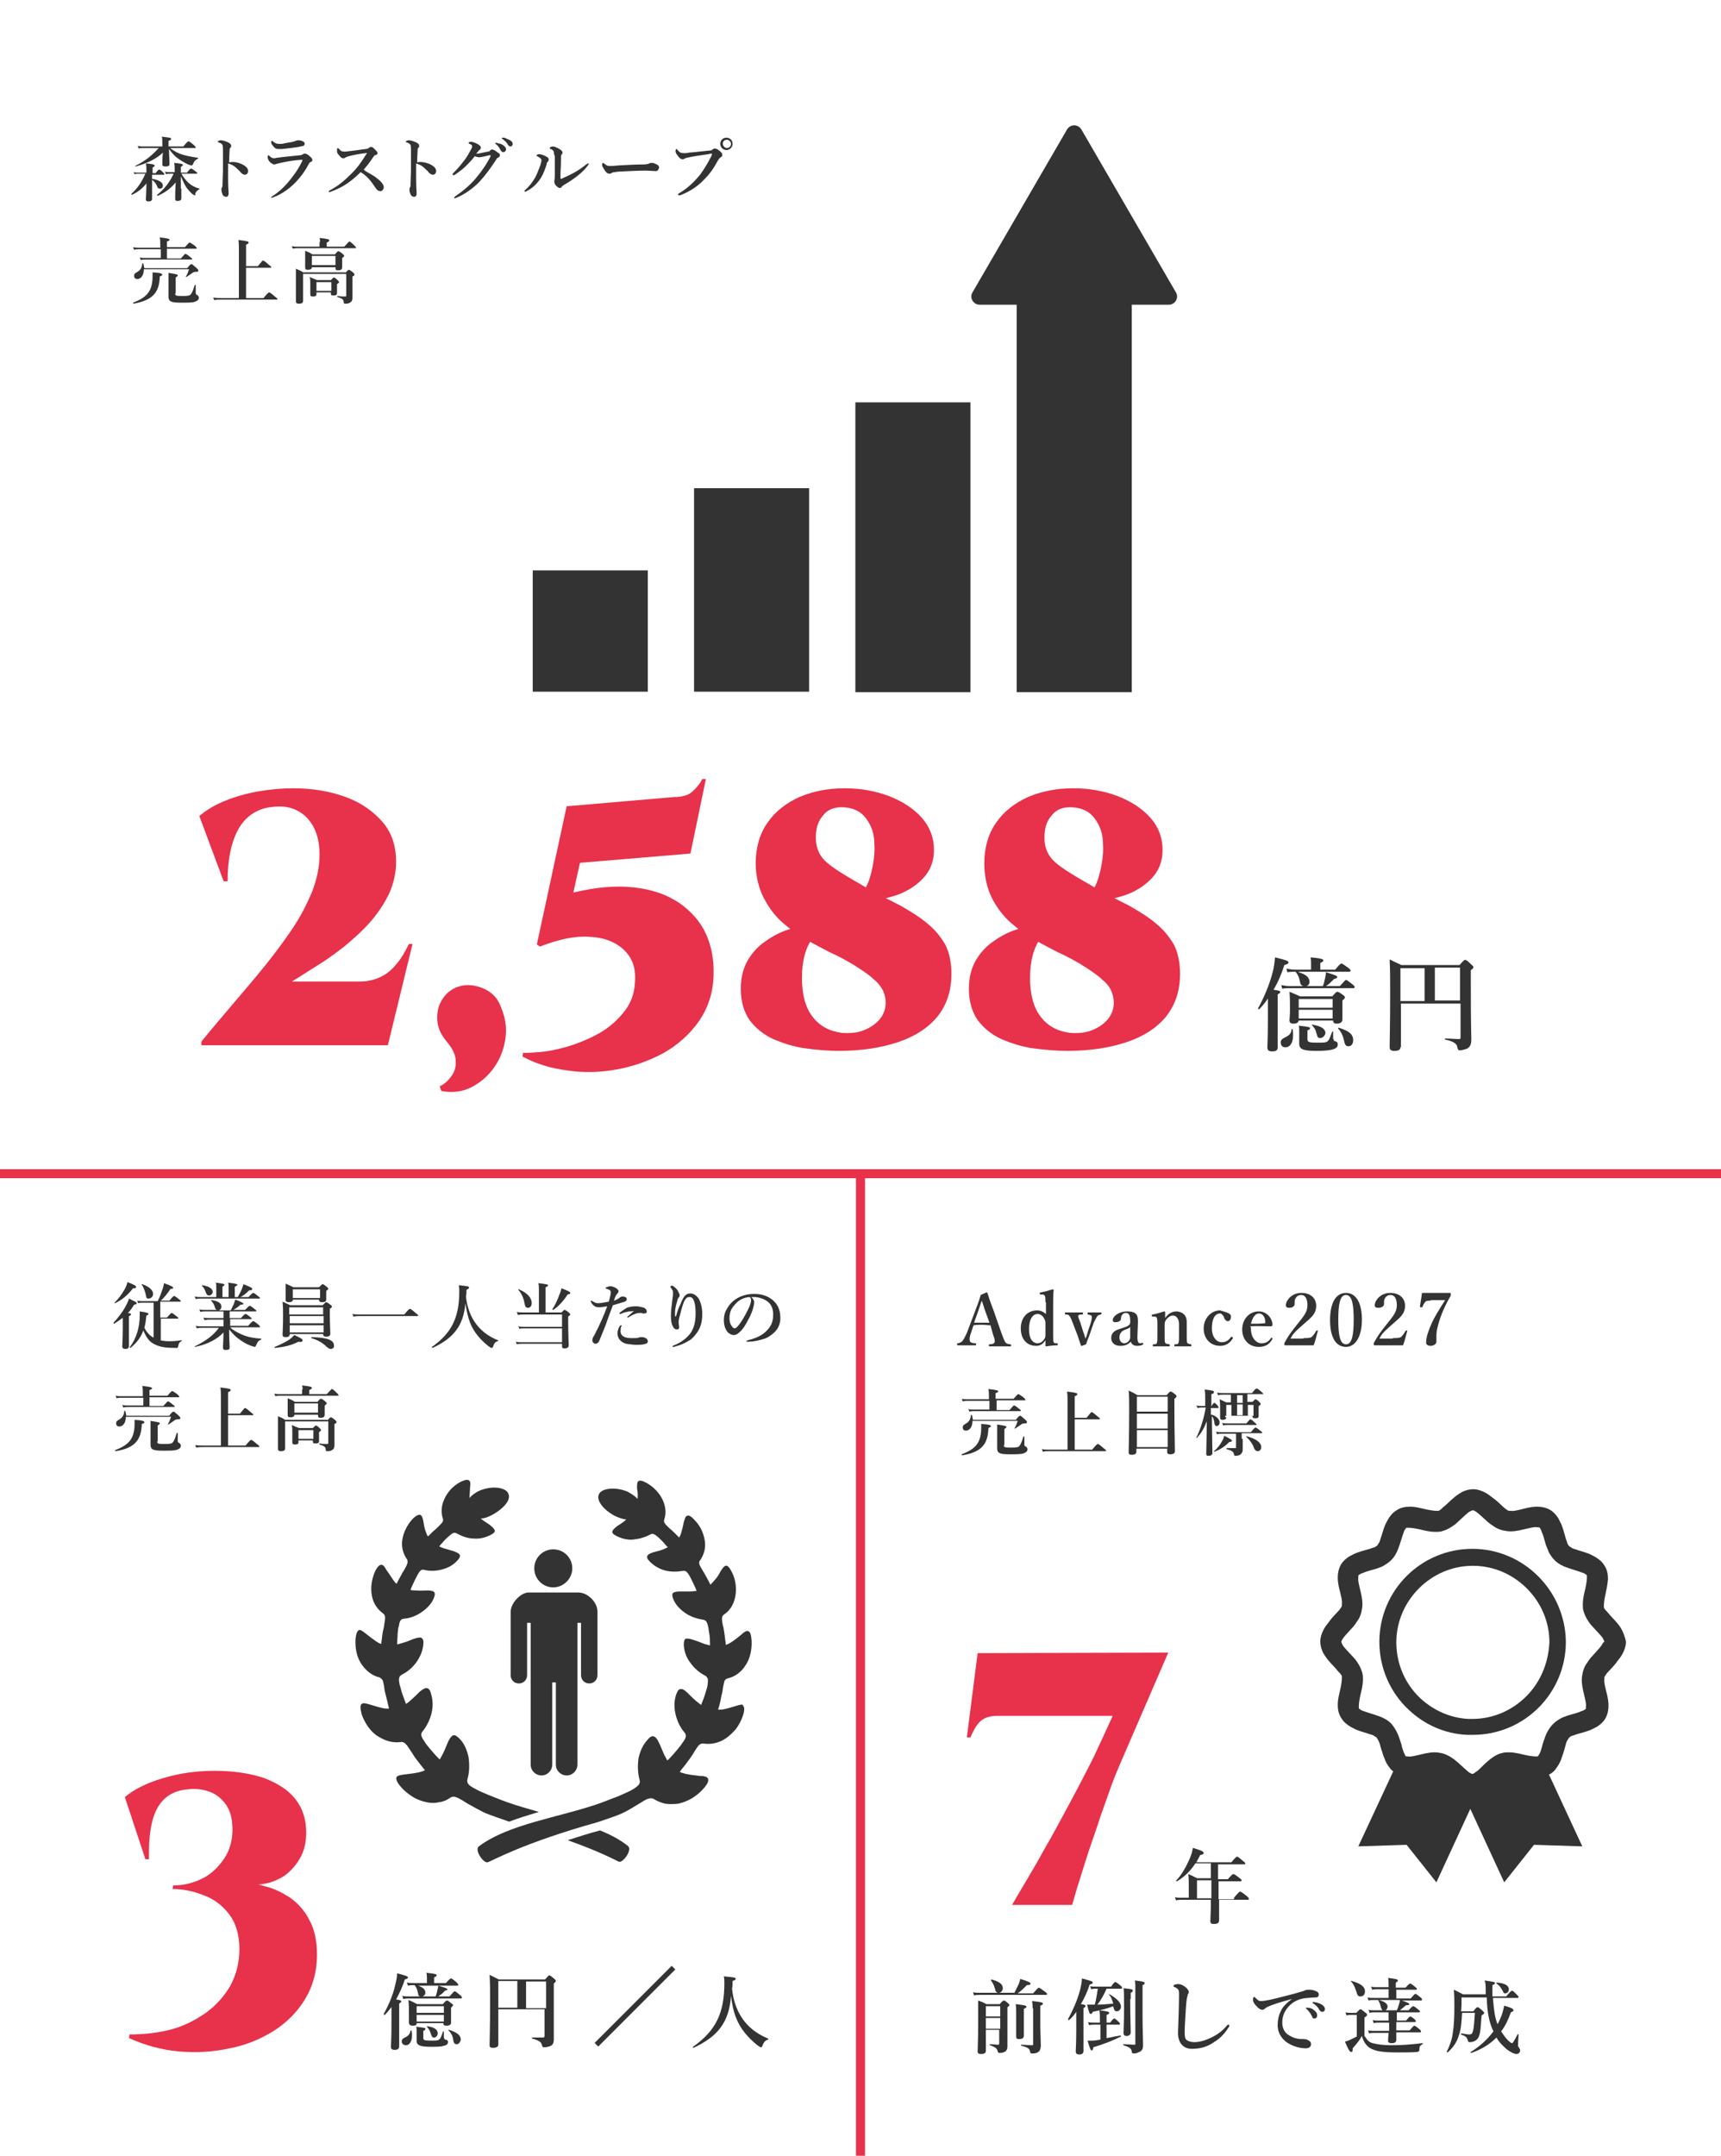 <?xml version="1.0" encoding="utf-8"?>
<!-- Generator: Adobe Illustrator 25.4.6, SVG Export Plug-In . SVG Version: 6.00 Build 0)  -->
<svg version="1.1" xmlns="http://www.w3.org/2000/svg" xmlns:xlink="http://www.w3.org/1999/xlink" x="0px" y="0px"
	 viewBox="0 0 335 419.5" style="enable-background:new 0 0 335 419.5;" xml:space="preserve">
<style type="text/css">
	.st0{fill:#333333;}
	.st1{fill:#E8314B;}
	.st2{fill:none;stroke:#333333;stroke-miterlimit:10;}
	.st3{fill:none;stroke:#E8314B;stroke-width:1.76;stroke-miterlimit:10;}
</style>
<g id="レイヤー_1">
</g>
<g id="レイヤー_2">
	<g>
		<g>
			<g>
				<g>
					<g>
						<path class="st0" d="M246.8,194.3c-0.5,0.8-1.1,1.5-1.7,2.1c-0.1,0.1-0.2-0.1-0.2-0.2c1.2-2.2,2.2-4.6,2.8-6.9
							c0.3-1,0.4-2.1,0.5-3c2.4,0.6,2.6,0.7,2.6,1c0,0.2-0.1,0.3-0.8,0.5c-0.5,1.6-1.2,3.3-2.1,4.8c1.1,0.2,1.3,0.2,1.3,0.4
							c0,0.2-0.1,0.3-0.5,0.5v10.3c0,0.6-0.3,0.8-1.1,0.8c-0.6,0-0.9-0.2-0.9-0.8c0-0.5,0.1-2.1,0.1-5.3V194.3z M251.7,201.5
							c0,1.3-0.5,2.3-1.5,2.3c-0.6,0-0.9-0.4-0.9-0.9c0-0.5,0.2-0.7,0.8-1c0.9-0.4,1.3-0.9,1.3-1.6c0-0.1,0.2-0.1,0.2,0
							C251.7,200.7,251.7,201.1,251.7,201.5z M252.8,189.2c1.4,0.4,2.1,1,2.1,1.9c0,0.4-0.3,0.8-0.7,0.8h3.3
							c0.2-0.5,0.3-0.9,0.4-1.4c0.1-0.4,0.2-0.9,0.2-1.3c1.7,0.5,2.2,0.7,2.2,0.9c0,0.2-0.1,0.3-0.6,0.4c-0.8,0.8-1.1,1.1-1.6,1.4
							h2.7c0.9-1,1.1-1.2,1.2-1.2c0.2,0,0.4,0.2,1.2,0.8c0.4,0.3,0.5,0.5,0.5,0.6c0,0.1-0.1,0.2-0.3,0.2h-12.4c-0.4,0-0.9,0-1.4,0.1
							l-0.2-0.7c0.6,0.1,1.1,0.2,1.6,0.2h2.7c-0.3-0.1-0.5-0.2-0.6-0.6c-0.2-1.1-0.4-1.5-0.9-2.2h-0.2c-0.4,0-0.9,0-1.4,0.1
							l-0.2-0.7c0.6,0.1,1.1,0.2,1.6,0.2h3.2v-1.2c0-0.4,0-0.8-0.1-1.2c2.3,0.2,2.5,0.4,2.5,0.6c0,0.2-0.2,0.3-0.6,0.5v1.3h2.9
							c0.8-1,1.1-1.2,1.2-1.2c0.2,0,0.4,0.2,1.3,0.8c0.4,0.3,0.5,0.5,0.5,0.6s-0.1,0.2-0.3,0.2H252.8z M252.8,198.6
							c-0.1,0.4-0.4,0.6-1,0.6c-0.6,0-0.8-0.2-0.8-0.7c0-0.3,0.1-0.7,0.1-2c0-1.2,0-2.3-0.1-3.5c1,0.4,1.2,0.5,2.1,0.9h6.2
							c0.7-0.7,0.8-0.9,1-0.9c0.2,0,0.4,0.1,1.1,0.6c0.3,0.2,0.4,0.4,0.4,0.5c0,0.1-0.1,0.3-0.5,0.6v0.6c0,1.6,0,2.7,0,3.1
							c0,0.5-0.4,0.8-1.1,0.8c-0.5,0-0.7-0.2-0.7-0.6v0H252.8z M259.4,194.4h-6.6v1.7h6.6V194.4z M259.4,196.5h-6.6v1.7h6.6V196.5z
							 M259.6,202.2c0,0.3,0.1,0.4,0.2,0.4c0.5,0.1,0.6,0.3,0.6,0.7c0,0.4-0.3,0.7-0.9,0.9c-0.7,0.2-1.7,0.3-3.2,0.3
							c-2.6,0-3.4-0.3-3.4-1.4c0-0.4,0-0.9,0-2.6c0-0.3,0-0.6-0.1-0.9c2,0.2,2.2,0.3,2.2,0.5c0,0.2-0.2,0.3-0.5,0.4v1.7
							c0,0.6,0.3,0.7,1.9,0.7c0.8,0,1.4,0,1.7-0.1c0.6-0.2,0.7-0.7,1.2-2c0-0.1,0.2-0.1,0.2,0V202.2z M257,202
							c-0.5,0-0.5-0.1-0.8-1.1c-0.1-0.5-0.3-0.8-0.8-1.4c-0.1-0.1,0-0.2,0.1-0.1c1.7,0.3,2.5,0.8,2.5,1.7
							C257.9,201.5,257.5,202,257,202z M262.5,203.6c-0.5,0-0.7-0.2-0.9-1.2c-0.2-0.9-0.6-1.7-1.1-2.2c-0.1-0.1,0-0.2,0.1-0.2
							c2,0.6,2.8,1.3,2.8,2.4C263.4,203.2,263,203.6,262.5,203.6z"/>
						<path class="st0" d="M272.6,203.8c0,0.5-0.4,0.7-1.2,0.7c-0.6,0-0.9-0.2-0.9-0.7c0-1.8,0.1-3.6,0.1-10.8c0-2.1,0-4.2-0.1-6.3
							c1,0.5,1.2,0.6,2.3,1.1h11.3c0.7-0.8,0.9-1,1.1-1c0.2,0,0.4,0.1,1.1,0.8c0.3,0.3,0.5,0.4,0.5,0.6c0,0.2-0.1,0.3-0.5,0.6v2.2
							c0,9.7,0.1,10.1,0.1,11.3c0,1-0.3,1.5-0.9,1.8c-0.3,0.1-1,0.3-1.3,0.3s-0.4-0.1-0.5-0.5c-0.1-0.7-0.5-1.2-2.4-1.6
							c-0.1,0-0.1-0.2,0-0.2c1.1,0,2,0.1,2.7,0.1c0.3,0,0.3-0.1,0.3-0.4v-6.5h-11.6V203.8z M277.3,194.8v-6.4h-4.7v6.4H277.3z
							 M284.2,188.3h-4.9v6.4h4.9V188.3z"/>
					</g>
				</g>
			</g>
		</g>
		<g>
			<g>
				<path class="st1" d="M43.5,171.4l-4.7-12.6c1.4-1.2,3.1-2.2,5.1-3c2-0.8,4.1-1.4,6.4-1.8c2.3-0.4,4.6-0.6,6.8-0.6
					c3.8,0,7.2,0.6,10.2,1.7c3,1.1,5.4,2.8,7.2,4.9c1.8,2.1,2.6,4.7,2.6,7.7c0,2.2-0.5,4.3-1.4,6.3c-1,2-2.2,3.8-3.7,5.5
					c-1.5,1.7-3.2,3.2-5,4.7c-1.8,1.4-3.6,2.7-5.4,3.8c-1.8,1.1-3.4,2.2-4.8,3h13.3c1.4,0,2.7-0.3,3.8-0.8c1.1-0.5,2.2-1.3,3.1-2.4
					c1-1.1,1.8-2.5,2.6-4.1h0.7l-4.8,19.7H39.2v-0.7c2-2.5,4.1-4.9,6.2-7.4c2.1-2.5,4.2-4.9,6.2-7.4c2-2.5,3.8-4.9,5.4-7.3
					c1.6-2.4,2.8-4.8,3.8-7.2c0.9-2.4,1.4-4.7,1.4-7.1c0-3-0.8-5.4-2.4-7.1c-1.6-1.7-3.8-2.5-6.5-2.2c-2.9,0.2-5.2,1.6-6.7,4
					c-1.5,2.5-2.3,6-2.3,10.5H43.5z"/>
				<path class="st1" d="M87.5,192.9c1.1-0.8,2.3-1.2,3.6-1.2c1.3,0,2.6,0.4,3.7,1c1.2,0.7,2.1,1.7,2.6,3c0.9,2.1,1.3,4.1,1,6.3
					c-0.3,2.1-1,4-2.2,5.7c-1.2,1.7-2.7,3-4.5,3.9c-1.8,0.9-3.7,1.1-5.8,0.7l-0.3-0.9c0.8-0.4,1.6-1,2.2-1.9c0.7-0.9,1-1.9,0.9-3.1
					c0-1.2-0.7-2.5-1.9-3.9c-0.8-1-1.4-2.1-1.6-3.3s-0.1-2.4,0.3-3.6C86,194.5,86.6,193.6,87.5,192.9z"/>
				<path class="st1" d="M134.4,166.1l-21.5,1.8l-1.3,5.8c4.5-1.1,8.4-1.4,11.9-1c3.5,0.4,6.3,1.4,8.7,3c2.3,1.6,4.1,3.6,5.2,6
					c1.1,2.4,1.6,5.1,1.5,8.1c-0.1,3.5-1.1,6.4-2.9,9c-1.8,2.5-4,4.5-6.8,6.1c-2.8,1.5-5.8,2.6-9.1,3.2c-3.3,0.6-6.5,0.7-9.7,0.2
					c-3.2-0.4-6.1-1.3-8.7-2.7l0.1-0.7c1.2,0,2.7-0.1,4.5-0.3c1.8-0.3,3.6-0.7,5.6-1.4c1.9-0.7,3.8-1.5,5.5-2.6
					c1.7-1.1,3.1-2.4,4.3-4s1.8-3.4,1.9-5.5c0.2-2.7-0.5-4.7-2.2-6.3c-1.6-1.5-3.9-2.4-6.7-2.5c-2.8-0.2-6,0.5-9.6,1.9l-0.6-0.4
					l5.8-26.9l20.9-1.8c1.5,0,2.7-0.3,3.5-1c0.8-0.7,1.5-1.5,2-2.5h0.7L134.4,166.1z"/>
				<path class="st1" d="M147.1,168c0-3.1,0.8-5.8,2.3-7.9c1.5-2.2,3.6-3.8,6.2-5c2.6-1.1,5.5-1.7,8.8-1.7c3.1,0,5.9,0.5,8.6,1.5
					c2.6,1,4.8,2.4,6.4,4.2c1.6,1.8,2.4,3.9,2.4,6.3c0,2.2-0.7,4-2.1,5.5c-1.4,1.5-3.2,2.6-5.2,3.3c-2.1,0.7-4.2,1.1-6.4,1.1h-2.4
					c1.2-0.3,2.1-1.2,2.8-2.5c0.7-1.3,1.1-2.8,1.4-4.4c0.3-1.6,0.4-3,0.3-4.2c0-1.9-0.6-3.6-1.6-4.9c-1-1.4-2.5-2.1-4.4-2.2
					c-1.7-0.1-3.1,0.4-4,1.6c-1,1.1-1.4,2.6-1.4,4.3c0,1.3,0.3,2.4,0.9,3.4c0.6,1,1.7,1.9,3.2,2.9c1.5,1,3.6,2.2,6.2,3.7
					c2.2,1.2,4.3,2.3,6.3,3.3c1.9,1.1,3.7,2.2,5.1,3.4c1.5,1.2,2.6,2.6,3.5,4.1c0.8,1.6,1.2,3.5,1.2,5.7c0,3.3-0.9,6-2.7,8.3
					c-1.8,2.2-4.4,3.9-7.7,5s-7.1,1.7-11.5,1.7c-2.2,0-4.4-0.2-6.6-0.5c-2.2-0.3-4.3-1-6.2-1.8c-1.9-0.9-3.4-2.1-4.6-3.7
					c-1.1-1.6-1.7-3.6-1.7-6.1c0-2.2,0.5-4.1,1.4-5.6c0.9-1.5,2.1-2.8,3.5-3.7c1.4-1,2.8-1.7,4.3-2.2c1.5-0.5,2.9-0.9,4.1-1.1
					c1.2-0.2,2.1-0.3,2.6-0.3l3.4-0.8c-2.1,0.7-3.9,1.9-5.3,3.8c-1.4,1.9-2.1,4.5-2.1,7.8c0,3.3,0.7,5.8,2.1,7.6
					c1.4,1.8,3.3,2.8,5.7,3.1c1.5,0.1,3,0,4.2-0.5c1.3-0.5,2.3-1.2,3.1-2.1c0.8-1,1.2-2,1.2-3.3c0-0.8-0.2-1.6-0.5-2.3
					c-0.4-0.7-0.9-1.5-1.8-2.2c-0.8-0.8-2-1.6-3.4-2.5c-1.4-0.9-3.2-1.9-5.4-2.9c-1.3-0.7-2.7-1.4-4.3-2.3c-1.6-0.9-3.1-2-4.6-3.3
					c-1.5-1.3-2.7-2.9-3.7-4.8S147.1,170.5,147.1,168z"/>
				<path class="st1" d="M191.6,168c0-3.1,0.8-5.8,2.3-7.9c1.5-2.2,3.6-3.8,6.2-5c2.6-1.1,5.5-1.7,8.8-1.7c3.1,0,5.9,0.5,8.6,1.5
					c2.6,1,4.8,2.4,6.4,4.2c1.6,1.8,2.4,3.9,2.4,6.3c0,2.2-0.7,4-2.1,5.5s-3.2,2.6-5.2,3.3c-2.1,0.7-4.2,1.1-6.4,1.1h-2.4
					c1.2-0.3,2.1-1.2,2.8-2.5s1.1-2.8,1.4-4.4c0.3-1.6,0.4-3,0.3-4.2c0-1.9-0.6-3.6-1.6-4.9c-1-1.4-2.5-2.1-4.4-2.2
					c-1.7-0.1-3.1,0.4-4,1.6c-1,1.1-1.4,2.6-1.4,4.3c0,1.3,0.3,2.4,0.9,3.4c0.6,1,1.7,1.9,3.2,2.9c1.5,1,3.6,2.2,6.2,3.7
					c2.2,1.2,4.3,2.3,6.3,3.3c1.9,1.1,3.7,2.2,5.1,3.4c1.5,1.2,2.6,2.6,3.5,4.1c0.8,1.6,1.2,3.5,1.2,5.7c0,3.3-0.9,6-2.7,8.3
					c-1.8,2.2-4.4,3.9-7.7,5s-7.1,1.7-11.5,1.7c-2.2,0-4.4-0.2-6.7-0.5c-2.2-0.3-4.3-1-6.2-1.8c-1.9-0.9-3.4-2.1-4.6-3.7
					c-1.1-1.6-1.7-3.6-1.7-6.1c0-2.2,0.5-4.1,1.4-5.6c0.9-1.5,2.1-2.8,3.5-3.7c1.4-1,2.8-1.7,4.3-2.2c1.5-0.5,2.9-0.9,4.1-1.1
					c1.2-0.2,2.1-0.3,2.6-0.3l3.4-0.8c-2.1,0.7-3.9,1.9-5.3,3.8c-1.4,1.9-2.1,4.5-2.1,7.8c0,3.3,0.7,5.8,2.1,7.6
					c1.4,1.8,3.3,2.8,5.7,3.1c1.5,0.1,3,0,4.2-0.5c1.3-0.5,2.3-1.2,3.1-2.1c0.8-1,1.2-2,1.2-3.3c0-0.8-0.2-1.6-0.5-2.3
					s-0.9-1.5-1.8-2.2c-0.8-0.8-2-1.6-3.4-2.5c-1.4-0.9-3.2-1.9-5.4-2.9c-1.3-0.7-2.7-1.4-4.3-2.3c-1.6-0.9-3.1-2-4.6-3.3
					c-1.5-1.3-2.7-2.9-3.7-4.8C192.1,172.8,191.6,170.5,191.6,168z"/>
			</g>
		</g>
		<g>
			<g>
				<g>
					<g>
						<path class="st0" d="M29.6,36.7c0,1,0,1.5,0,2c0,0.3-0.2,0.5-0.7,0.5c-0.3,0-0.5-0.1-0.5-0.4c0-0.4,0.1-1.8,0.1-3.1
							c-0.8,1-1.7,1.7-2.8,2.2c-0.1,0-0.2-0.1-0.1-0.2c1.2-1.1,2-2.3,2.7-3.9H27c-0.2,0-0.5,0-0.8,0.1L26,33.5
							c0.4,0.1,0.6,0.1,0.9,0.1h1.6v-0.4c0-0.5,0-0.9-0.1-1.4c1.1,0.1,1.7,0.2,1.7,0.4c0,0.1-0.1,0.3-0.4,0.4v1.1h0.6
							c0.4-0.6,0.6-0.7,0.7-0.7c0.1,0,0.3,0.1,0.7,0.5c0.2,0.2,0.3,0.3,0.3,0.4c0,0.1,0,0.1-0.2,0.1h-2.2v0.8
							c1.3,0.2,2.1,0.7,2.1,1.3c0,0.4-0.2,0.6-0.6,0.6c-0.3,0-0.4-0.1-0.5-0.4c-0.2-0.6-0.6-1-1-1.3V36.7z M32.9,28.6
							c0.5,0.5,1.3,1,2.1,1.3c1,0.4,2.2,0.6,3.5,0.8c0.1,0,0.1,0.1,0,0.2c-0.4,0.2-0.7,0.4-0.8,0.8c-0.2,0.4-0.3,0.5-0.4,0.5
							c-0.1,0-0.4-0.1-0.7-0.2c-0.6-0.3-1.5-0.8-2-1.2c-0.6-0.4-1.1-1-1.7-1.8c0,1.2,0.1,2.3,0.1,2.9c0,0.4-0.3,0.5-0.8,0.5
							c-0.4,0-0.6-0.1-0.6-0.4c0-0.2,0-1.4,0.1-2.3c-1.2,1.2-3.1,2.1-5.3,2.7c-0.1,0-0.1-0.1-0.1-0.1c2.2-1.1,3.3-2.1,4.6-3.5h-3
							c-0.3,0-0.6,0-0.9,0.1l-0.2-0.5c0.4,0.1,0.7,0.1,1,0.1h3.8v-0.6c0-0.5,0-0.9-0.1-1.3c1.6,0.2,1.8,0.2,1.8,0.4
							c0,0.2-0.1,0.3-0.5,0.4v1.1h2.9c0.7-0.9,0.9-1,1-1c0.1,0,0.3,0.1,1,0.7c0.3,0.3,0.4,0.4,0.4,0.5c0,0.1,0,0.1-0.2,0.1H32.9z
							 M35.3,36.7c0,0.8,0,1.4,0,1.9c0,0.3-0.2,0.5-0.7,0.5c-0.4,0-0.5-0.1-0.5-0.4c0-0.4,0-1.8,0.1-3.2c-1,1.2-2.1,2-3.5,2.6
							c-0.1,0-0.2-0.1-0.1-0.2c1.4-1.1,2.4-2.4,3.2-4.1h-0.7c-0.2,0-0.5,0-0.8,0.1l-0.2-0.5c0.4,0.1,0.7,0.1,0.9,0.1h1V33
							c0-0.4,0-0.8-0.1-1.3c1.2,0.1,1.7,0.2,1.7,0.4c0,0.1-0.1,0.2-0.4,0.4v1.1h1.2c0.5-0.7,0.7-0.8,0.8-0.8c0.1,0,0.3,0.1,0.8,0.5
							c0.3,0.2,0.4,0.3,0.4,0.4c0,0.1,0,0.1-0.2,0.1h-2.9c0.4,0.7,0.9,1.3,1.4,1.8c0.6,0.5,1.3,0.9,2.1,1.1c0.1,0,0.1,0.1,0,0.1
							c-0.4,0.3-0.7,0.5-0.8,0.9C38.1,38,38,38,37.9,38c-0.1,0-0.2-0.1-0.4-0.2c-0.4-0.3-0.9-0.9-1.2-1.3c-0.4-0.6-0.7-1.3-1.1-2.2
							V36.7z"/>
						<path class="st0" d="M47,31.9c0.8,0.4,1.3,0.8,1.3,1.4c0,0.4-0.3,0.7-0.6,0.7c-0.3,0-0.5-0.1-0.8-0.4c-0.3-0.4-0.7-0.7-1-1
							c-0.4-0.4-0.9-0.6-1.5-0.8c0,0.8,0,1.6,0,2.4c0,0.6,0,1.9,0.1,3.4c0,0.5-0.2,0.7-0.5,0.7c-0.2,0-0.4-0.1-0.6-0.3
							c-0.2-0.4-0.3-0.8-0.3-1.1c0-0.1,0-0.3,0.1-0.4c0-0.1,0.1-0.2,0.1-0.2c0-0.2,0-0.6,0.1-3.1c0-1.3,0-2.5,0-3.8
							c0-0.4,0-1-0.1-1.2c0-0.1-0.2-0.2-0.3-0.3c-0.2-0.1-0.4-0.2-0.5-0.2c-0.1,0-0.1-0.1-0.1-0.1c0-0.1,0.1-0.2,0.2-0.2
							c0.1-0.1,0.3-0.1,0.4-0.1c0.3,0,0.7,0.1,1.4,0.4c0.4,0.2,0.6,0.4,0.6,0.7c0,0.2-0.1,0.3-0.2,0.4c-0.1,0.1-0.1,0.1-0.1,0.3
							c0,0.4-0.1,1.2-0.1,2.5C45.4,31.4,46.3,31.6,47,31.9z"/>
						<path class="st0" d="M54.7,30.6c0.8-0.1,2-0.2,3.8-0.4c0.2,0,0.3-0.1,0.5-0.2c0.1-0.1,0.3-0.1,0.4-0.1c0.3,0,0.7,0.3,1.1,0.7
							c0.3,0.3,0.3,0.4,0.3,0.6c0,0.2-0.2,0.3-0.3,0.3c-0.2,0.1-0.3,0.2-0.5,0.6c-0.5,1-1.3,2.1-2.2,3.1c-1.1,1.2-2.7,2.5-4.6,3.2
							c-0.1,0-0.2,0.1-0.3,0.1c-0.1,0-0.1-0.1-0.1-0.1c0-0.1,0.1-0.1,0.2-0.2c1.7-1.1,2.9-2.4,4-3.9c0.8-1,1.3-1.9,1.8-2.9
							c0-0.1,0.1-0.3,0.1-0.3c0,0,0,0-0.1,0c-0.1,0-0.2,0-0.2,0c-1.5,0.1-2.6,0.3-4,0.6c-0.5,0.1-0.7,0.2-0.8,0.2
							c-0.2,0.1-0.3,0.1-0.4,0.1c-0.2,0-0.4-0.1-0.8-0.4c-0.4-0.4-0.5-0.8-0.5-1c0-0.2,0.1-0.4,0.1-0.4c0.1,0,0.1,0,0.2,0.1
							c0.4,0.4,0.6,0.5,1.1,0.5C53.6,30.7,54.2,30.7,54.7,30.6z M55.3,27.9c0.5-0.1,1.1-0.2,1.7-0.3c0.4-0.1,0.5-0.2,0.6-0.2
							c0.2-0.1,0.4-0.1,0.5-0.1c0.6,0,1.2,0.3,1.2,0.6c0,0.2,0,0.4-0.3,0.5c-0.3,0.1-0.6,0.1-0.9,0.2c-0.6,0.1-2.1,0.3-3.2,0.4
							c-0.3,0-0.5,0-0.7,0c-0.5,0-0.8-0.2-1.2-0.8c-0.2-0.2-0.2-0.4-0.2-0.6c0-0.1,0-0.2,0.1-0.2c0,0,0.1,0,0.2,0.1
							c0.5,0.4,0.7,0.5,1.3,0.5C54.8,28,55.1,28,55.3,27.9z"/>
						<path class="st0" d="M72.2,33.9c0.5,0.3,1,0.6,1.3,0.9c0.8,0.6,1.2,1.2,1.2,1.6c0,0.4-0.3,0.8-0.6,0.8c-0.4,0-0.6-0.1-0.9-0.5
							c-0.5-0.7-1-1.5-1.6-2.1c-0.5-0.5-0.9-0.8-1.4-1.1c-1.1,1.1-2.2,2-3.4,2.7c-0.9,0.5-1.8,0.9-2.4,1.1c-0.1,0-0.2,0.1-0.3,0.1
							c-0.1,0-0.1,0-0.1-0.1c0-0.1,0-0.1,0.1-0.2c1.7-0.9,2.8-1.8,4.4-3.4c1.1-1.1,1.8-2.1,2.8-3.7c0.1-0.1,0.1-0.1,0.1-0.2
							c0,0,0-0.1-0.2,0c-1,0.1-2.2,0.3-3.3,0.6c-0.4,0.1-0.5,0.2-0.6,0.2c-0.1,0.1-0.2,0.2-0.5,0.2c-0.3,0-0.5-0.2-0.9-0.7
							c-0.3-0.3-0.3-0.5-0.3-0.9c0-0.3,0.1-0.4,0.2-0.4c0,0,0.1,0.1,0.2,0.2c0.4,0.4,0.5,0.5,1,0.5c0.2,0,0.5,0,1.1-0.1
							c1.1-0.1,2.1-0.3,3.1-0.4c0.3,0,0.4-0.1,0.6-0.2c0.1-0.1,0.2-0.2,0.4-0.2c0.3,0,0.4,0.1,0.7,0.4c0.4,0.4,0.6,0.6,0.6,0.8
							c0,0.1,0,0.3-0.5,0.4c-0.1,0-0.2,0.2-0.3,0.3c-0.6,0.9-1.1,1.6-1.9,2.5C71.2,33.4,71.7,33.6,72.2,33.9z"/>
						<path class="st0" d="M83.6,31.9c0.8,0.4,1.3,0.8,1.3,1.4c0,0.4-0.3,0.7-0.6,0.7c-0.3,0-0.5-0.1-0.8-0.4c-0.3-0.4-0.7-0.7-1-1
							c-0.4-0.4-0.9-0.6-1.5-0.8c0,0.8,0,1.6,0,2.4c0,0.6,0,1.9,0.1,3.4c0,0.5-0.2,0.7-0.5,0.7c-0.2,0-0.4-0.1-0.6-0.3
							c-0.2-0.4-0.3-0.8-0.3-1.1c0-0.1,0-0.3,0.1-0.4c0-0.1,0.1-0.2,0.1-0.2c0-0.2,0-0.6,0.1-3.1c0-1.3,0-2.5,0-3.8
							c0-0.4,0-1-0.1-1.2c0-0.1-0.2-0.2-0.3-0.3c-0.2-0.1-0.4-0.2-0.5-0.2c-0.1,0-0.1-0.1-0.1-0.1c0-0.1,0.1-0.2,0.2-0.2
							c0.1-0.1,0.3-0.1,0.4-0.1c0.3,0,0.7,0.1,1.4,0.4c0.4,0.2,0.6,0.4,0.6,0.7c0,0.2-0.1,0.3-0.2,0.4c-0.1,0.1-0.1,0.1-0.1,0.3
							c0,0.4-0.1,1.2-0.1,2.5C81.9,31.4,82.8,31.6,83.6,31.9z"/>
						<path class="st0" d="M97.3,30.2c0,0.2-0.1,0.4-0.4,0.5c-0.2,0.1-0.3,0.3-0.4,0.5c-1,1.5-2,2.9-3.2,4.2
							c-1.3,1.3-2.8,2.4-4.5,3.1c-0.1,0-0.2,0.1-0.3,0.1c-0.1,0-0.1,0-0.1-0.1c0-0.1,0.1-0.1,0.2-0.3c1.8-1.2,3.1-2.4,4.1-3.6
							c1-1.2,2-2.6,2.8-4.2c0-0.1,0-0.1,0-0.1s0-0.1-0.1-0.1c-0.3,0-0.8,0.2-1.4,0.3c-0.4,0.1-0.6,0.1-0.8,0.1
							c-0.2,0-0.5-0.1-0.8-0.2c-0.5,0.7-1.1,1.3-1.7,1.9c-0.6,0.6-1.3,1.1-2,1.6c-0.3,0.2-0.4,0.2-0.4,0.2c-0.1,0-0.2-0.1-0.2-0.2
							c0-0.1,0.2-0.3,0.5-0.6c0.5-0.5,1.1-1.2,1.7-2c0.4-0.5,0.8-1.1,1.1-1.7c0.2-0.4,0.5-0.8,0.5-1.1s-0.2-0.4-0.5-0.5
							c-0.1-0.1-0.2-0.1-0.2-0.2c0-0.1,0.2-0.2,0.5-0.2c0.2,0,0.7,0.1,1.4,0.5c0.4,0.3,0.5,0.4,0.5,0.7c0,0.2-0.2,0.3-0.3,0.4
							c-0.1,0.1-0.2,0.2-0.6,0.7c0,0,0.1,0,0.2,0c0.3,0,0.6-0.1,1.1-0.2c0.6-0.1,0.9-0.2,1.1-0.2c0.1,0,0.2-0.1,0.3-0.2
							c0.1-0.1,0.2-0.2,0.4-0.2c0.3,0,0.6,0.2,1.1,0.6C97.2,29.8,97.3,30,97.3,30.2z M98,28.3c0.4,0.3,0.5,0.5,0.5,0.8
							c0,0.2-0.2,0.5-0.5,0.5c-0.2,0-0.3,0-0.5-0.3c-0.3-0.5-0.5-0.9-0.9-1.2c-0.1-0.1-0.2-0.1-0.2-0.2c0-0.1,0.1-0.1,0.2-0.1
							c0.1,0,0.3,0,0.3,0.1C97.4,27.9,97.7,28.1,98,28.3z M99.3,27.3c0.3,0.2,0.5,0.4,0.5,0.7c0,0.3-0.2,0.5-0.4,0.5
							c-0.2,0-0.4-0.1-0.5-0.3c-0.3-0.5-0.6-0.8-1-1.1c-0.1,0-0.2-0.1-0.2-0.2c0-0.1,0.1-0.1,0.1-0.1c0.1,0,0.2,0,0.4,0
							C98.6,27,98.9,27.1,99.3,27.3z"/>
						<path class="st0" d="M104.6,30.4c-0.1,0-0.2-0.1-0.2-0.1c0-0.1,0.3-0.3,0.5-0.3c0.4,0,1,0.2,1.5,0.5c0.4,0.2,0.4,0.4,0.4,0.6
							c0,0.1,0,0.2-0.2,0.4c-0.1,0.1-0.2,0.2-0.2,0.5c-0.3,0.9-0.6,1.8-1.1,2.6c-0.7,1.1-1.6,2-2.8,2.6c-0.1,0.1-0.2,0.1-0.3,0.1
							c-0.1,0-0.1,0-0.1-0.1c0-0.1,0-0.1,0.1-0.2c0.9-0.8,1.4-1.5,2-2.5c0.4-0.8,0.7-1.6,1-2.4c0.1-0.4,0.2-0.7,0.2-1
							C105.3,30.8,104.9,30.6,104.6,30.4z M107.8,29.5c-0.1-0.2-0.3-0.4-0.6-0.5c-0.1,0-0.2-0.1-0.2-0.2c0-0.1,0.3-0.3,0.6-0.3
							c0.3,0,0.8,0.2,1.3,0.5c0.3,0.2,0.6,0.4,0.6,0.7c0,0.2-0.1,0.3-0.2,0.4c-0.1,0.1-0.1,0.2-0.1,0.3c0,0.9,0,1.8-0.1,3.2
							c0,0.6,0,1,0,1c0,0.1,0,0.2,0.1,0.2s0.2,0,0.3-0.1c1.5-0.7,2.9-1.3,4.6-2.7c0.2-0.1,0.3-0.2,0.4-0.2c0.1,0,0.1,0,0.1,0.1
							c0,0.1-0.1,0.1-0.1,0.2c-0.9,1.3-2.5,2.6-4.9,4c-0.1,0.1-0.2,0.2-0.3,0.3c-0.1,0.1-0.2,0.2-0.3,0.2c-0.2,0-0.5-0.2-0.7-0.4
							c-0.3-0.3-0.4-0.6-0.4-0.8c0-0.1,0-0.1,0-0.2c0-0.1,0.1-0.5,0.1-0.9c0-1.1,0-2.1,0-3.9C107.8,30,107.8,29.7,107.8,29.5z"/>
						<path class="st0" d="M127.7,33.3c-0.4,0-1.4-0.1-2.1-0.1c-1.1,0-3.5,0.1-5.2,0.2c-0.7,0.1-1.2,0.1-1.4,0.3
							c-0.1,0.1-0.2,0.1-0.4,0.1c-0.4,0-0.7-0.3-1.1-1c-0.2-0.3-0.3-0.5-0.3-0.8c0-0.2,0.1-0.3,0.2-0.3c0,0,0.1,0.1,0.2,0.1
							c0.5,0.5,0.8,0.5,1.2,0.5c0.4,0,0.6,0,1.5-0.1c1.7-0.1,3.6-0.2,5-0.2c0.5,0,0.9-0.1,1.1-0.2c0.1-0.1,0.3-0.1,0.4-0.1
							c0.2,0,0.4,0,0.6,0.1c0.5,0.2,0.9,0.4,0.9,0.8C128.2,33,128,33.3,127.7,33.3z"/>
						<path class="st0" d="M133.7,30.7c-0.3,0.1-0.4,0.1-0.5,0.2c-0.1,0.1-0.3,0.1-0.4,0.1c-0.2,0-0.5-0.2-0.8-0.6
							c-0.4-0.5-0.5-0.7-0.5-1c0-0.3,0.1-0.4,0.2-0.4c0.1,0,0.1,0.1,0.2,0.2c0.4,0.5,0.7,0.6,1.2,0.6c0.4,0,0.7,0,1-0.1
							c1.4-0.1,2.8-0.3,4-0.4c0.3,0,0.5-0.1,0.6-0.2c0.1-0.1,0.2-0.2,0.4-0.2c0.3,0,0.5,0.1,0.9,0.4c0.5,0.4,0.6,0.6,0.6,0.9
							c0,0.1-0.1,0.3-0.3,0.4c-0.3,0.2-0.4,0.4-0.6,0.7c-0.9,1.7-1.7,2.7-2.7,3.7c-1.5,1.6-3.3,2.5-4.6,3c-0.1,0-0.2,0-0.2,0
							c-0.1,0-0.2,0-0.2-0.2c0-0.1,0.1-0.1,0.2-0.2c1.7-1,2.9-2.2,4-3.5c0.8-1.1,1.5-2.2,2.2-3.6c0.1-0.2,0.2-0.4,0.2-0.5
							c0-0.1-0.1-0.1-0.1-0.1c-0.1,0-0.3,0-0.6,0.1C136.6,30.2,135,30.4,133.7,30.7z M142.6,28c0,0.6-0.5,1.2-1.2,1.2
							c-0.6,0-1.2-0.5-1.2-1.2c0-0.7,0.5-1.2,1.2-1.2C142.1,26.8,142.6,27.3,142.6,28z M140.7,28c0,0.4,0.4,0.8,0.8,0.8
							c0.4,0,0.8-0.3,0.8-0.8c0-0.4-0.4-0.8-0.8-0.8C141,27.2,140.7,27.5,140.7,28z"/>
						<path class="st0" d="M31.1,53.8C31,57,29.7,58.4,26,59.1c-0.1,0-0.1-0.2-0.1-0.2c2.9-1.1,3.8-2.4,3.8-5.3c0-0.2,0-0.3,0-0.6
							c1.5,0.1,1.9,0.2,1.9,0.5C31.5,53.6,31.4,53.7,31.1,53.8z M36.5,52.1c0.5-0.6,0.6-0.7,0.8-0.7c0.1,0,0.2,0.1,0.9,0.7
							c0.3,0.3,0.4,0.4,0.4,0.5c0,0.3-0.1,0.3-0.6,0.3c-0.2,0-0.3,0.1-0.4,0.1c-0.5,0.4-0.9,0.6-1.3,0.9c-0.1,0-0.2,0-0.1-0.1
							c0.3-0.5,0.4-0.8,0.6-1.4h-8.8c0,1.1-0.5,1.9-1.3,1.9c-0.4,0-0.6-0.3-0.6-0.6c0-0.3,0.1-0.5,0.5-0.7c0.7-0.4,1-0.8,1.1-1.7
							c0-0.1,0.1-0.1,0.2,0c0.1,0.3,0.1,0.6,0.2,0.9H36.5z M32.7,50.3h2.5c0.7-0.8,0.8-0.9,0.9-0.9c0.1,0,0.3,0.1,0.9,0.6
							c0.3,0.2,0.4,0.3,0.4,0.4c0,0.1,0,0.1-0.2,0.1h-8.8c-0.3,0-0.6,0-1,0.1l-0.2-0.5c0.4,0.1,0.7,0.1,1.1,0.1h3v-1.7h-4.2
							c-0.3,0-0.6,0-1,0.1l-0.2-0.5c0.4,0.1,0.8,0.1,1.1,0.1h4.2v-0.6c0-0.5,0-0.9-0.1-1.4c1.8,0.2,1.9,0.3,1.9,0.5
							c0,0.1-0.2,0.2-0.5,0.3v1.1h3.5c0.7-0.8,0.8-0.9,0.9-0.9c0.1,0,0.3,0.1,1,0.6c0.3,0.3,0.4,0.4,0.4,0.5s0,0.1-0.2,0.1h-5.6
							V50.3z M34.1,57.1c0,0.4,0.1,0.5,1.3,0.5c0.6,0,0.9,0,1.4-0.1c0.4-0.1,0.7-0.7,1.1-2c0-0.1,0.2-0.1,0.2,0c0,0.5,0,1.1,0,1.5
							c0,0.2,0,0.2,0.1,0.3c0.4,0.2,0.5,0.4,0.5,0.6c0,0.4-0.2,0.6-0.7,0.8c-0.5,0.2-1.4,0.2-2.7,0.2c-2,0-2.5-0.2-2.5-1.2v-2.3
							c0-0.8,0-1.5,0-2.3c1.8,0.3,1.8,0.3,1.8,0.5c0,0.1-0.1,0.2-0.4,0.4V57.1z"/>
						<path class="st0" d="M47.9,58h3.4c0.8-1,1-1.1,1.1-1.1c0.1,0,0.3,0.1,1.1,0.8c0.4,0.3,0.5,0.4,0.5,0.5c0,0.1,0,0.1-0.2,0.1H43
							c-0.4,0-0.9,0-1.3,0.1l-0.2-0.5c0.6,0.1,1,0.1,1.5,0.1h3.5v-9.3c0-0.8,0-1.5-0.1-2c1.8,0.2,2,0.3,2,0.5s-0.2,0.3-0.5,0.4v4.2
							h2.3c0.8-1,0.9-1.1,1-1.1c0.1,0,0.3,0.1,1.1,0.8c0.4,0.3,0.5,0.4,0.5,0.5c0,0.1,0,0.1-0.2,0.1h-4.7V58z"/>
						<path class="st0" d="M62.3,47.1c0-0.2,0-0.5-0.1-0.8c1.8,0.2,1.9,0.3,1.9,0.5c0,0.1-0.2,0.3-0.5,0.4v0.8h3.4
							c0.8-0.8,0.9-1,1-1c0.1,0,0.3,0.1,0.9,0.7c0.3,0.3,0.4,0.4,0.4,0.5c0,0.1,0,0.1-0.2,0.1H58c-0.3,0-0.6,0-1,0.1l-0.2-0.5
							c0.4,0.1,0.8,0.1,1.1,0.1h4.3V47.1z M67.2,53.1c0.5-0.5,0.6-0.6,0.7-0.6c0.1,0,0.3,0.1,0.8,0.5c0.2,0.2,0.3,0.3,0.3,0.4
							c0,0.2-0.1,0.3-0.4,0.4v0.7c0,2.2,0,2.8,0,3.4c0,0.5-0.1,0.8-0.5,1c-0.3,0.2-0.6,0.2-0.9,0.2c-0.2,0-0.3,0-0.3-0.4
							c-0.1-0.5-0.3-0.6-1.2-0.9c-0.1,0-0.1-0.2,0-0.2c0.6,0.1,1,0.1,1.5,0.1c0.1,0,0.2,0,0.2-0.2v-4.2h-8.4v5.2
							c0,0.4-0.2,0.6-0.8,0.6c-0.4,0-0.6-0.1-0.6-0.5c0-0.8,0-1.5,0-4.7c0-0.5,0-1.1,0-1.6c0.7,0.3,0.8,0.3,1.4,0.7H67.2z
							 M60.7,51.9V52c0,0.4-0.3,0.5-0.8,0.5c-0.4,0-0.5-0.1-0.5-0.5c0-0.4,0-0.7,0-2.1c0-0.4,0-0.8,0-1.1c0.7,0.3,0.8,0.3,1.4,0.7
							h4.4c0.4-0.5,0.5-0.6,0.7-0.6c0.1,0,0.3,0.1,0.8,0.5c0.2,0.2,0.3,0.3,0.3,0.4s-0.1,0.2-0.4,0.4v0.3c0,0.8,0,1.3,0,1.5
							c0,0.4-0.2,0.6-0.8,0.6c-0.4,0-0.5-0.1-0.5-0.5v-0.1H60.7z M61.6,56.9v0.3c0,0.4-0.2,0.5-0.7,0.5c-0.4,0-0.5-0.1-0.5-0.5
							c0-0.3,0-0.6,0-1.9c0-0.5,0-0.9-0.1-1.4c0.6,0.3,0.7,0.3,1.4,0.6h2.7c0.4-0.4,0.5-0.5,0.6-0.5c0.1,0,0.3,0.1,0.7,0.5
							c0.2,0.2,0.3,0.3,0.3,0.4c0,0.1-0.1,0.2-0.4,0.4v0.3c0,0.7,0,1.2,0,1.4c0,0.4-0.2,0.5-0.7,0.5c-0.4,0-0.5-0.1-0.5-0.4v-0.2
							H61.6z M65.3,49.8h-4.6v1.8h4.6V49.8z M64.5,54.9h-2.9v1.7h2.9V54.9z"/>
					</g>
				</g>
			</g>
		</g>
		<g>
			<g>
				<g>
					<g>
						<path class="st0" d="M240.2,369.3c0.9-1.1,1.1-1.2,1.2-1.2c0.1,0,0.3,0.1,1.2,0.8c0.4,0.3,0.5,0.5,0.5,0.6
							c0,0.1,0,0.2-0.2,0.2h-5.6c0,1.7,0,3.3,0,4c0,0.5-0.3,0.7-1,0.7c-0.5,0-0.7-0.1-0.7-0.6s0.1-1.6,0.1-4.1h-5.6
							c-0.4,0-0.7,0-1.2,0.1l-0.2-0.6c0.5,0.1,0.9,0.1,1.3,0.1h1.4v-2.2c0-0.8,0-1.6-0.1-2.4c0.8,0.3,0.9,0.4,1.7,0.8h2.7v-2.9h-3
							c-1,1.5-2.1,2.6-3.6,3.5c-0.1,0-0.2-0.1-0.2-0.1c1.1-1.1,2.1-2.9,2.8-4.6c0.3-0.7,0.4-1.3,0.5-1.8c1.7,0.5,2.1,0.7,2.1,1
							c0,0.2-0.2,0.3-0.7,0.4c-0.2,0.5-0.5,0.9-0.7,1.4h6.8c0.8-1,1-1.1,1.1-1.1c0.1,0,0.3,0.1,1.1,0.8c0.4,0.3,0.5,0.4,0.5,0.5
							c0,0.1,0,0.2-0.2,0.2h-5.1v2.9h1.9c0.8-0.9,0.9-1,1.1-1c0.2,0,0.3,0.1,1.1,0.7c0.4,0.3,0.5,0.4,0.5,0.5c0,0.1-0.1,0.2-0.2,0.2
							h-4.3v0.6c0,0.9,0,1.9,0,2.9H240.2z M235.7,365.9H233v3.5h2.8V365.9z"/>
					</g>
				</g>
			</g>
		</g>
		<g>
			<g>
				<g>
					<g>
						<path class="st0" d="M197.4,387.9c0.3-0.6,0.6-1.2,0.8-1.6c0.2-0.4,0.3-0.8,0.4-1.2c1.4,0.4,2,0.7,2,0.9
							c0,0.2-0.2,0.3-0.7,0.3c-0.8,0.8-1.1,1.1-1.8,1.6h3c0.8-0.9,1-1.1,1.1-1.1c0.1,0,0.3,0.1,1.1,0.7c0.4,0.3,0.5,0.4,0.5,0.5
							c0,0.1,0,0.2-0.2,0.2h-12.8c-0.4,0-0.7,0-1.2,0.1l-0.2-0.6c0.5,0.1,0.9,0.1,1.3,0.1H197.4z M191.9,395.2c0,1.9,0,2.9,0,3.9
							c0,0.4-0.3,0.6-0.9,0.6c-0.5,0-0.7-0.1-0.7-0.5c0-0.9,0.1-1.8,0.1-5.3c0-1.5,0-3.1,0-4.6c0.8,0.3,0.9,0.3,1.6,0.7h2.6
							c0.5-0.6,0.7-0.7,0.8-0.7c0.2,0,0.3,0.1,0.8,0.5c0.2,0.2,0.3,0.3,0.3,0.4c0,0.1-0.1,0.2-0.4,0.4v1.2c0,5.1,0,5.9,0,6.4
							c0,0.4-0.1,0.8-0.4,1c-0.3,0.2-0.6,0.3-1.2,0.3c-0.2,0-0.2-0.1-0.3-0.3c-0.1-0.5-0.3-0.8-1.5-1.2c-0.1,0-0.1-0.2,0-0.2
							c0.6,0,1.1,0.1,1.6,0.1c0.1,0,0.2,0,0.2-0.3v-2.6H191.9z M194.7,390.4h-2.8v2h2.8V390.4z M194.7,392.7h-2.8v2.1h2.8V392.7z
							 M194.4,387.8c-0.4,0-0.6-0.2-0.7-0.7c-0.2-0.8-0.5-1.3-0.8-1.7c0-0.1,0-0.2,0.1-0.2c1.5,0.4,2.2,0.9,2.2,1.7
							C195.2,387.4,194.8,387.8,194.4,387.8z M199.3,391.7c0,2.3,0,3.9,0,4.4c0,0.5-0.3,0.7-0.9,0.7c-0.5,0-0.6-0.1-0.6-0.6
							c0-0.5,0-1.9,0-4.8c0-0.6,0-0.9-0.1-1.4c1.8,0.2,2.1,0.3,2.1,0.5c0,0.2-0.2,0.3-0.5,0.4V391.7z M201,390.8
							c0-0.6,0-0.8-0.1-1.4c1.9,0.2,2.1,0.3,2.1,0.5c0,0.2-0.2,0.3-0.5,0.4v4.2c0,0.8,0.1,2.7,0.1,3.6c0,0.3-0.1,0.7-0.2,0.9
							c-0.3,0.4-0.7,0.6-1.4,0.6c-0.4,0-0.4,0-0.5-0.4c-0.1-0.5-0.4-0.8-1.7-1.1c-0.1,0-0.1-0.2,0-0.2c0.7,0,1.5,0.1,1.9,0.1
							c0.4,0,0.4,0,0.4-0.2V390.8z"/>
						<path class="st0" d="M209.5,391.5c-0.4,0.6-0.9,1.2-1.4,1.6c-0.1,0.1-0.2-0.1-0.2-0.2c1-1.8,1.8-3.7,2.3-5.5
							c0.2-0.8,0.4-1.6,0.4-2.4c1.9,0.5,2.1,0.6,2.1,0.8c0,0.2,0,0.2-0.6,0.4c-0.4,1.3-1,2.6-1.7,3.8c0.8,0.1,0.9,0.2,0.9,0.4
							c0,0.1-0.1,0.2-0.4,0.4v8.3c0,0.5-0.3,0.7-0.8,0.7c-0.5,0-0.7-0.2-0.7-0.6c0-0.4,0.1-1.7,0.1-4.2V391.5z M215.5,396.6
							c1-0.2,2-0.4,2.6-0.5c0.1,0,0.1,0.2,0.1,0.2c-1.6,0.8-3.1,1.4-5.4,2.1c0,0.4-0.1,0.6-0.3,0.6c-0.2,0-0.3-0.2-0.8-1.9
							c0.3,0,0.6,0,1,0c0.4,0,1-0.1,1.5-0.2V394h-1.3c-0.3,0-0.5,0-0.9,0.1l-0.2-0.6c0.4,0.1,0.7,0.1,1,0.1h1.3v-0.6
							c0-0.7,0-1.3-0.1-1.8c1.7,0.2,1.9,0.3,1.9,0.5s-0.2,0.3-0.5,0.4v1.5h0.7c0.5-0.7,0.7-0.8,0.8-0.8c0.1,0,0.3,0.1,0.8,0.6
							c0.2,0.2,0.3,0.3,0.3,0.4s0,0.2-0.2,0.2h-2.4V396.6z M215.4,387c-0.5,1.1-1,2.1-1.8,3.1c1,0,2-0.1,3.1-0.2
							c-0.2-0.7-0.4-1.3-0.8-1.7c0-0.1,0.1-0.2,0.1-0.1c1.4,0.8,2.2,1.6,2.2,2.4c0,0.5-0.4,0.9-0.8,0.9c-0.4,0-0.5-0.2-0.7-0.9
							l0-0.1c-1.2,0.5-2.6,0.8-4,1.1c-0.1,0.3-0.2,0.4-0.4,0.4c-0.2,0-0.3-0.2-0.7-1.8c0.4,0,0.6,0,0.8,0h0.7c0.3-1,0.4-2,0.6-3.1
							h-0.4c-0.3,0-0.5,0-0.9,0.1l-0.2-0.6c0.4,0.1,0.7,0.1,1.1,0.1h3c0.5-0.8,0.7-0.9,0.8-0.9c0.1,0,0.3,0.1,0.9,0.6
							c0.3,0.2,0.4,0.4,0.4,0.5c0,0.1,0,0.2-0.2,0.2H215.4z M221,386.7c0-0.5,0-0.8-0.1-1.3c1.8,0.2,1.9,0.3,1.9,0.5
							c0,0.2-0.1,0.3-0.4,0.4v5.7c0,2.9,0.1,5,0.1,5.9c0,0.7-0.1,1-0.5,1.3c-0.4,0.2-0.8,0.4-1.2,0.4c-0.4,0-0.5-0.1-0.5-0.4
							c-0.1-0.6-0.4-0.8-1.6-1.2c-0.1,0-0.1-0.2,0-0.2c0.7,0,1.6,0.1,2.1,0.1c0.2,0,0.2,0,0.2-0.2V386.7z M220,389
							c0,3.4,0.1,5.7,0.1,6.5c0,0.4-0.3,0.7-0.8,0.7c-0.4,0-0.6-0.2-0.6-0.6c0-0.5,0.1-1.9,0.1-4.8c0-2.3,0-3.6-0.1-3.9
							c1.7,0.2,1.8,0.2,1.8,0.5c0,0.1-0.1,0.3-0.4,0.4V389z"/>
						<path class="st0" d="M231.1,388.6c-0.1,0.3-0.2,1.1-0.3,2.8c-0.1,1.7-0.2,3.1-0.2,4.1c0,0.8,0.1,1.3,0.4,1.5
							c0.3,0.2,0.8,0.4,1.5,0.4c1.1,0,2.3-0.4,3.5-1c0.8-0.4,1.9-1.1,2.8-2.2c0.1-0.1,0.2-0.2,0.3-0.2c0.1,0,0.2,0,0.2,0.2
							c0,0.1-0.1,0.3-0.2,0.4c-0.7,1.1-1.6,2.1-2.8,2.8c-1,0.7-2.3,1.3-4.3,1.3c-1.7,0-2.7-1.2-2.7-3.1c0.1-2.7,0.2-5.3,0.2-7.7
							c0-0.6-0.1-0.8-0.6-1.1c-0.4-0.2-0.5-0.2-0.5-0.3c0-0.1,0.1-0.2,0.3-0.3c0.2-0.1,0.6-0.1,0.7-0.1c0.4,0,0.9,0.2,1.5,0.7
							c0.3,0.3,0.5,0.6,0.5,0.8c0,0.3-0.1,0.4-0.2,0.5C231.2,388.4,231.1,388.5,231.1,388.6z"/>
						<path class="st0" d="M251.5,389c-2.3,0.6-3.8,1.1-4.7,1.5c-0.2,0.1-0.4,0.2-0.6,0.4c-0.1,0.1-0.3,0.2-0.5,0.2
							c-0.3,0-0.7-0.2-1.2-0.8c-0.3-0.3-0.6-0.7-0.6-1.2c0-0.3,0.1-0.5,0.2-0.5c0.1,0,0.1,0,0.3,0.2c0.6,0.6,0.7,0.6,1.2,0.6
							c0.2,0,1.1-0.1,2.7-0.5c2-0.5,3.6-0.9,4.9-1.3c0.4-0.1,0.7-0.2,0.9-0.3c0.2-0.1,0.3-0.1,0.6-0.1c0.4,0,0.9,0,1.5,0.3
							c0.3,0.1,0.5,0.3,0.5,0.6c0,0.3-0.1,0.6-0.6,0.6c-0.3,0-0.7,0-1.6,0.1c-1.5,0.1-2.7,0.6-3.7,1.7c-0.8,0.9-1.2,1.9-1.2,3.1
							c0,1,0.4,1.9,1.2,2.4c0.8,0.5,1.6,0.8,2.6,0.8c0.5,0,0.9,0,1.2,0.2c0.4,0.2,0.6,0.4,0.6,0.8c0,0.4-0.3,0.8-1,0.8
							c-1,0-2.2-0.3-3.1-0.8c-1.1-0.5-2.4-1.8-2.4-3.7c0-1,0.2-1.9,0.6-2.7C249.6,390.6,250.5,389.7,251.5,389L251.5,389z
							 M255.8,391.2c0.4,0.3,0.6,0.6,0.6,1c0,0.3-0.2,0.6-0.5,0.6c-0.2,0-0.4,0-0.5-0.4c-0.3-0.6-0.6-1-1-1.4
							c-0.1-0.1-0.2-0.1-0.2-0.2c0-0.1,0-0.1,0.1-0.1c0.1,0,0.2,0,0.3,0C255,390.7,255.5,390.9,255.8,391.2z M257.3,390.1
							c0.3,0.2,0.6,0.5,0.6,0.8c0,0.4-0.2,0.6-0.5,0.6c-0.2,0-0.4-0.1-0.6-0.4c-0.3-0.6-0.7-0.9-1.1-1.2c-0.1,0-0.2-0.1-0.2-0.2
							c0,0,0-0.1,0-0.1c0.1,0,0.1,0,0.3,0C256.4,389.7,256.8,389.8,257.3,390.1z"/>
						<path class="st0" d="M265.7,396.3c0.5,0.8,0.8,1.1,1.5,1.3c0.8,0.2,2,0.4,3.6,0.4c1.9,0,3.4-0.1,6.1-0.4c0.1,0,0.1,0.1,0,0.2
							c-0.4,0.2-0.6,0.4-0.6,0.9c0,0.5-0.1,0.5-0.4,0.6c-0.8,0.1-2.8,0.1-3.9,0.1c-2.7,0-4.3-0.2-5.4-0.9c-0.7-0.5-1.2-1.2-1.5-2.3
							c-0.5,0.9-1,1.5-1.8,2.4c0,0.6,0,0.7-0.3,0.7s-0.6-0.6-1.2-2c0.4-0.1,0.7-0.2,1.1-0.4c0.4-0.2,0.8-0.4,1.2-0.6v-4.2h-1.1
							c-0.3,0-0.5,0-0.9,0.1l-0.2-0.6c0.4,0.1,0.7,0.1,1.1,0.1h1c0.6-0.6,0.7-0.7,0.8-0.7c0.2,0,0.3,0.1,0.9,0.6
							c0.3,0.2,0.4,0.3,0.4,0.5c0,0.1,0,0.2-0.5,0.5V396.3z M264.8,388.5c-0.4,0-0.6-0.2-0.8-1c-0.2-0.6-0.5-1.4-1-1.9
							c-0.1-0.1,0-0.2,0.1-0.1c1.9,0.5,2.6,1.2,2.6,2C265.7,388.1,265.4,388.5,264.8,388.5z M271.8,388.9h2.8
							c0.6-0.7,0.8-0.9,0.9-0.9c0.1,0,0.3,0.1,0.9,0.6c0.3,0.2,0.4,0.4,0.4,0.5c0,0.1,0,0.2-0.2,0.2h-3.7c1.1,0.4,1.4,0.5,1.4,0.7
							c0,0.2-0.1,0.2-0.6,0.2c-0.6,0.5-0.8,0.7-1.2,1h1.7c0.6-0.7,0.8-0.8,0.9-0.8c0.1,0,0.3,0.1,0.9,0.6c0.2,0.2,0.4,0.3,0.4,0.4
							c0,0.1,0,0.2-0.2,0.2h-4.3v1.6h1.8c0.5-0.6,0.7-0.8,0.8-0.8c0.1,0,0.3,0.1,0.8,0.5c0.2,0.2,0.3,0.3,0.3,0.4
							c0,0.1,0,0.2-0.2,0.2h-3.6c0,0.5,0,1.1,0,1.6h2.6c0.6-0.7,0.8-0.9,0.9-0.9c0.1,0,0.3,0.1,0.9,0.6c0.3,0.2,0.4,0.4,0.4,0.5
							s0,0.2-0.2,0.2h-4.6c0,0.6,0,1.2,0,1.4c0,0.5-0.3,0.7-0.9,0.7c-0.4,0-0.7-0.1-0.7-0.4c0-0.2,0-0.7,0.1-1.6h-2.9
							c-0.3,0-0.6,0-0.9,0.1l-0.2-0.6c0.4,0.1,0.8,0.1,1.1,0.1h3v-1.6h-2.1c-0.3,0-0.5,0-0.9,0.1l-0.2-0.6c0.4,0.1,0.7,0.1,1,0.1
							h2.1v-1.6h-2.8c-0.3,0-0.5,0-0.9,0.1l-0.2-0.6c0.4,0.1,0.7,0.1,1,0.1h1.7c-0.1-0.1-0.2-0.3-0.3-0.6c-0.1-0.5-0.3-1-0.5-1.3
							c0-0.1,0-0.1,0.1-0.1c1.1,0.3,1.7,0.7,1.7,1.3c0,0.3-0.2,0.6-0.4,0.7h2.2c0.2-0.4,0.3-0.8,0.4-1.1c0.1-0.3,0.2-0.6,0.2-0.9
							h-5.2c-0.3,0-0.6,0-0.9,0.1l-0.2-0.6c0.4,0.1,0.8,0.1,1.1,0.1h3v-1.7h-2.3c-0.3,0-0.5,0-0.9,0.1l-0.2-0.6
							c0.4,0.1,0.7,0.1,1.1,0.1h2.3v-0.5c0-0.4,0-0.8-0.1-1.3c1.7,0.2,1.9,0.3,1.9,0.5c0,0.1-0.1,0.3-0.4,0.4v1h1.9
							c0.6-0.7,0.8-0.8,0.9-0.8c0.1,0,0.3,0.1,0.9,0.6c0.2,0.2,0.4,0.3,0.4,0.4c0,0.1,0,0.2-0.2,0.2h-3.8V388.9z"/>
						<path class="st0" d="M289.2,388.4c0-0.2,0-0.5,0-0.7c0-1.2,0-1.7-0.2-2.3c2,0.3,2,0.3,2,0.5c0,0.1-0.1,0.3-0.5,0.4
							c0,0.8,0,1.5,0,2.2h2.7c0.8-1,1-1.1,1.1-1.1c0.2,0,0.3,0.1,0.9,0.7c0.3,0.3,0.4,0.4,0.4,0.5c0,0.1-0.1,0.2-0.2,0.2h-4.8
							c0.2,2.4,0.4,3.9,0.9,5.1c0.2-0.3,0.3-0.6,0.5-1c0.4-0.8,0.6-1.7,0.8-2.6c1.4,0.4,1.8,0.6,1.8,0.9c0,0.2-0.1,0.2-0.5,0.4
							c-0.5,1.4-1.1,2.7-1.9,3.7c0.4,0.6,0.8,1.2,1.3,1.7c0.4,0.4,0.7,0.6,0.8,0.6c0.2,0,0.4-0.4,1.1-1.7c0-0.1,0.2,0,0.2,0
							c-0.1,1.5-0.1,1.8-0.1,2c0,0.3,0,0.3,0.2,0.6c0.1,0.2,0.2,0.3,0.2,0.5c0,0.4-0.3,0.7-0.7,0.7c-0.5,0-1.2-0.4-1.9-0.9
							c-0.8-0.7-1.5-1.4-2-2.3c-1.3,1.3-2.9,2.3-4.9,3c-0.1,0-0.2-0.1-0.1-0.2c1.8-1.1,3.3-2.5,4.4-4c-0.8-1.7-1.2-3.5-1.3-6.6h-4.9
							c0,1.1,0,1.8-0.1,2.7h2.4c0.5-0.7,0.7-0.8,0.8-0.8c0.2,0,0.3,0.1,0.9,0.6c0.3,0.3,0.4,0.4,0.4,0.5c0,0.1,0,0.2-0.5,0.5
							c-0.2,2.5-0.2,3.2-0.5,4c-0.1,0.4-0.4,0.7-0.7,0.9c-0.3,0.2-0.7,0.3-1.2,0.3c-0.2,0-0.2-0.1-0.3-0.4c-0.2-0.6-0.3-0.7-1.3-1.1
							c-0.1,0,0-0.2,0.1-0.2c0.8,0.1,1.1,0.2,1.4,0.2c0.6,0,0.7-0.1,0.9-1c0.1-0.6,0.2-1.5,0.3-3.2h-2.5c-0.1,1.8-0.2,3.2-0.6,4.3
							c-0.4,1.4-1.1,2.4-2.2,3.4c-0.1,0-0.2-0.1-0.2-0.1c0.6-1.2,1-2.3,1.2-3.7c0.2-1.3,0.3-2.9,0.3-5.1c0-1.2,0-2.1-0.1-3.3
							c0.9,0.4,1,0.5,1.8,0.9H289.2z M293,387.9c-0.2,0-0.3,0-0.4-0.3c-0.4-0.8-0.8-1.3-1.3-1.6c-0.1,0,0-0.2,0-0.2
							c1.6,0.1,2.4,0.6,2.4,1.3C293.7,387.6,293.4,387.9,293,387.9z"/>
					</g>
				</g>
			</g>
		</g>
		<g>
			<g>
				<g>
					<g>
						<path class="st0" d="M192.8,257.9c-0.5,0-1.1-0.1-1.6-0.1c-0.6,0-1.1,0-1.7,0.1l-0.5,1.5c-0.3,0.8-0.3,1.2-0.2,1.6
							c0.1,0.3,0.6,0.4,1.1,0.4c0.1,0,0.1,0,0.1,0.2s0,0.2-0.2,0.2c-0.5,0-1.2,0-1.8,0c-0.5,0-1,0-1.5,0c-0.1,0-0.2,0-0.2-0.2
							s0-0.2,0.2-0.2c0.4-0.1,0.6-0.2,0.8-0.4c0.3-0.3,0.5-0.8,0.9-1.6l1.7-4.5c0.7-1.8,0.8-2.2,1-2.9l1.1-0.5c0.1,0,0.2,0,0.2,0.1
							c0.3,0.9,0.5,1.6,1.2,3.4l1.6,4.6c0.3,0.8,0.5,1.3,0.7,1.6c0.2,0.3,0.4,0.3,0.9,0.4c0.2,0,0.2,0,0.2,0.2s0,0.2-0.2,0.2
							c-0.6,0-1.4,0-2,0c-0.5,0-1.4,0-2,0c-0.1,0-0.1,0-0.1-0.2s0-0.2,0.1-0.2c0.5,0,0.9-0.1,1-0.4c0.1-0.3,0-0.7-0.3-1.5
							L192.8,257.9z M191.7,254.9c-0.3-0.9-0.4-1.3-0.6-1.8c-0.2,0.5-0.3,0.9-0.6,1.8l-0.9,2.5c0.5,0,1,0,1.6,0c0.4,0,1,0,1.4,0
							L191.7,254.9z"/>
						<path class="st0" d="M203.5,253.4c0-0.5,0-0.9-0.1-1.2c-0.1-0.2-0.3-0.3-0.5-0.3l-0.3,0c-0.2,0-0.2,0-0.2-0.2
							c0-0.2,0-0.2,0.2-0.2c0.6-0.1,1.7-0.4,2.3-0.6c0.1,0,0.2,0.1,0.2,0.1c-0.1,1-0.1,2-0.1,3.4v5.3c0,0.8,0,1.2,0.1,1.5
							c0.1,0.2,0.3,0.2,0.4,0.2l0.3,0c0.1,0,0.1,0,0.1,0.2c0,0.1,0,0.2-0.1,0.2c-0.6,0-1.6,0.1-2.2,0.2c-0.1,0-0.1,0-0.1-0.2
							c0-0.3,0-0.6,0-1c-0.5,0.8-1.1,1.1-1.8,1.1c-1.9,0-3-1.4-3-3.4c0-2,1.2-3.5,3.2-3.5c0.7,0,1.2,0.3,1.7,0.7V253.4z
							 M203.5,257.7c0-0.5,0-0.7-0.3-1.2c-0.2-0.4-0.7-0.8-1.2-0.8c-1.1,0-1.7,1.2-1.7,3c0,1.8,0.7,2.7,1.7,2.7
							c0.5,0,0.9-0.3,1.2-0.7c0.3-0.4,0.3-0.6,0.3-1.1V257.7z"/>
						<path class="st0" d="M210.9,259.3c0.2,0.4,0.2,0.7,0.4,1.2c0.2-0.5,0.3-0.7,0.4-1.2l0.6-1.8c0.2-0.7,0.3-1.2,0.2-1.4
							c-0.1-0.2-0.4-0.2-0.7-0.3c-0.1,0-0.1,0-0.1-0.2c0-0.1,0-0.2,0.1-0.2c0.4,0,0.9,0,1.3,0c0.4,0,0.8,0,1.2,0
							c0.1,0,0.1,0,0.1,0.2c0,0.1,0,0.2-0.1,0.2c-0.2,0-0.5,0.1-0.7,0.3c-0.2,0.3-0.4,0.7-0.7,1.3l-0.9,2.6c-0.3,0.7-0.4,1-0.6,1.6
							c-0.7,0.3-0.8,0.3-0.9,0.3c-0.1,0-0.1,0-0.1-0.1c-0.2-0.6-0.4-1.1-0.6-1.8l-1-2.6c-0.3-0.8-0.5-1.2-0.7-1.4
							c-0.2-0.2-0.3-0.2-0.7-0.2c-0.1,0-0.1,0-0.1-0.2c0-0.1,0-0.2,0.1-0.2c0.5,0,1.1,0,1.6,0c0.5,0,1.2,0,1.7,0
							c0.1,0,0.1,0,0.1,0.2c0,0.1,0,0.2-0.1,0.2c-0.4,0-0.7,0-0.8,0.2c-0.1,0.2,0.1,0.6,0.4,1.4L210.9,259.3z"/>
						<path class="st0" d="M221.4,260.2c0,0.9,0.2,1.2,0.5,1.2c0.2,0,0.3,0,0.4-0.1c0.1,0,0.1,0,0.2,0.1c0.1,0.1,0.1,0.1,0,0.2
							c-0.2,0.2-0.6,0.3-1.2,0.3c-0.6,0-1-0.3-1.2-0.8c-0.5,0.5-1,0.8-2,0.8c-1.4,0-1.8-0.9-1.8-1.5c0-0.6,0.2-0.9,0.5-1.2
							c0.4-0.4,0.9-0.5,1.8-0.8c0.6-0.2,0.9-0.3,1.1-0.5c0.2-0.1,0.3-0.4,0.3-0.5V257c0-1.1-0.3-1.5-0.8-1.5c-0.2,0-0.5,0-0.7,0.3
							c-0.2,0.2-0.3,0.4-0.3,0.8c0,0.4-0.4,0.7-1.1,0.7c-0.4,0-0.5-0.2-0.5-0.4c0-0.7,1.1-1.7,2.8-1.7c2.1,0,2.1,1,2.1,2.1
							L221.4,260.2z M220,258.2c-0.1,0.2-0.3,0.3-1.1,0.6c-0.7,0.3-1,0.8-1,1.5c0,0.7,0.5,1.1,0.9,1.1c0.7,0,1.2-0.6,1.2-1.2
							L220,258.2z"/>
						<path class="st0" d="M224.4,256.2c-0.1,0-0.2,0-0.2-0.2c0-0.2,0-0.2,0.2-0.2c0.6-0.1,1.6-0.4,2.2-0.6c0.1,0,0.2,0.1,0.2,0.1
							c0,0.4,0,0.8,0,1.2c0.5-0.8,1.3-1.3,2.2-1.3c0.4,0,2,0.2,2,2c0,0.5,0,1.2,0,1.6v1c0,0.8,0,1.3,0.1,1.5
							c0.1,0.2,0.3,0.2,0.7,0.3c0.1,0,0.1,0,0.1,0.2s0,0.2-0.1,0.2c-0.5,0-1.1,0-1.5,0c-0.5,0-1.1,0-1.6,0c-0.1,0-0.1,0-0.1-0.2
							c0-0.1,0-0.2,0.1-0.2c0.4,0,0.6,0,0.7-0.3s0.1-0.7,0.1-1.5v-1.9c0-0.4,0-0.8-0.2-1.2c-0.2-0.4-0.5-0.7-1-0.7
							c-0.5,0-1,0.4-1.3,0.8c-0.3,0.4-0.3,0.7-0.3,1.1v1.9c0,0.8,0,1.3,0.1,1.5c0.1,0.2,0.3,0.2,0.8,0.3c0.1,0,0.1,0,0.1,0.2
							c0,0.1,0,0.2-0.1,0.2c-0.5,0-1,0-1.5,0c-0.5,0-1.1,0-1.6,0c-0.1,0-0.1,0-0.1-0.2c0-0.1,0-0.2,0.1-0.2c0.4,0,0.6,0,0.7-0.3
							s0.1-0.7,0.1-1.5v-2.1c0-0.5,0-0.9-0.1-1.2c-0.1-0.2-0.2-0.3-0.4-0.3L224.4,256.2z"/>
						<path class="st0" d="M239,255.5c0.3,0.1,0.6,0.3,0.6,0.7c0,0.5-0.2,0.9-0.6,0.9c-0.4,0-0.7-0.5-0.8-0.9
							c-0.2-0.3-0.4-0.6-0.7-0.6c-1.1,0-1.6,1.2-1.6,2.9c0,1.8,1,2.7,1.9,2.7c0.8,0,1.3-0.3,1.8-1c0.1-0.1,0.1-0.1,0.3,0
							c0.1,0.1,0.1,0.1,0.1,0.2c-0.6,1-1.4,1.5-2.5,1.5c-1.9,0-3.2-1.4-3.2-3.4c0-1.9,1.4-3.5,3.2-3.5
							C238.1,255.2,238.6,255.3,239,255.5z"/>
						<path class="st0" d="M243.5,258.6c0,1.8,1.1,2.8,2,2.8c0.9,0,1.4-0.3,1.9-1c0-0.1,0.1-0.1,0.1-0.1s0.1,0,0.1,0.1
							c0.1,0,0.1,0.1,0.1,0.1c0,0,0,0.1-0.1,0.2c-0.6,1-1.4,1.4-2.6,1.4c-1.9,0-3.2-1.4-3.2-3.4c0-1.9,1.3-3.5,3.2-3.5
							c1.8,0,2.7,1.6,2.7,2.6c0,0.1,0,0.1-0.1,0.2c-0.1,0.1-0.1,0.1-0.2,0.1c-1.4,0-2.8-0.1-4.1,0
							C243.5,258.2,243.5,258.3,243.5,258.6z M246.2,257.5c0.1,0,0.1-0.1,0.1-0.2c0-0.8-0.4-1.7-1.2-1.7c-0.8,0-1.3,0.8-1.6,2
							C244.6,257.6,245.2,257.6,246.2,257.5z"/>
						<path class="st0" d="M253.7,260.4c1.2,0,1.5-0.1,1.7-0.3c0.3-0.3,0.5-0.6,0.8-1.1c0.1-0.1,0.1-0.1,0.2-0.1s0.2,0.1,0.1,0.2
							c-0.2,0.7-0.5,2-0.8,2.7c-1,0-1.7,0-2.7,0c-1,0-1.8,0-2.8,0c-0.1,0-0.2,0-0.2-0.2c0-0.2,0-0.3,0.1-0.4
							c0.7-1.3,1.3-2.1,2.5-3.6c1.2-1.5,1.9-2.3,1.9-3.6c0-1.2-0.4-2-1.2-2c-0.7,0-1,0.4-1.2,0.8c-0.1,0.2-0.1,0.6-0.1,1
							c0,0.4-0.5,0.7-1,0.7c-0.4,0-0.7-0.1-0.7-0.5c0-0.9,1.1-2.4,3-2.4c1.9,0,2.9,1.1,2.9,2.5c0,1.8-1.3,2.5-2.7,3.8
							c-1.6,1.4-1.9,1.8-2.3,2.6H253.7z"/>
						<path class="st0" d="M265.1,256.8c0,3.2-1.2,5.3-3.1,5.3c-2,0-3.1-1.9-3.1-5.2c0-3.3,1.1-5.3,3.1-5.3
							C264,251.6,265.1,253.6,265.1,256.8z M260.5,256.8c0,2.9,0.3,4.8,1.5,4.8c1.2,0,1.5-1.9,1.5-4.8c0-2.9-0.3-4.8-1.5-4.8
							C260.8,252,260.5,253.9,260.5,256.8z"/>
						<path class="st0" d="M271.1,260.4c1.2,0,1.5-0.1,1.7-0.3c0.3-0.3,0.5-0.6,0.8-1.1c0.1-0.1,0.1-0.1,0.2-0.1s0.2,0.1,0.1,0.2
							c-0.2,0.7-0.5,2-0.8,2.7c-1,0-1.7,0-2.7,0c-1,0-1.8,0-2.8,0c-0.1,0-0.2,0-0.2-0.2c0-0.2,0-0.3,0.1-0.4
							c0.7-1.3,1.3-2.1,2.5-3.6c1.2-1.5,1.9-2.3,1.9-3.6c0-1.2-0.4-2-1.2-2c-0.7,0-1,0.4-1.2,0.8c-0.1,0.2-0.1,0.6-0.1,1
							c0,0.4-0.5,0.7-1.1,0.7c-0.4,0-0.7-0.1-0.7-0.5c0-0.9,1.1-2.4,3-2.4c1.9,0,2.9,1.1,2.9,2.5c0,1.8-1.3,2.5-2.7,3.8
							c-1.6,1.4-1.9,1.8-2.3,2.6H271.1z"/>
						<path class="st0" d="M278.5,253.1c-0.8,0-1,0.1-1.1,0.3c-0.2,0.2-0.4,0.6-0.5,0.9c0,0.1-0.1,0.1-0.3,0.1
							c-0.2,0-0.2-0.1-0.2-0.2c0.1-0.7,0.3-1.8,0.4-2.6c0.9,0,1.8,0,2.8,0c1,0,1.8,0,2.7,0c0.1,0,0.1,0,0.1,0.3c0,0.2,0,0.3-0.1,0.4
							c-1.4,2.4-2.1,4.4-2.5,6.1c-0.2,0.7-0.2,1.4-0.2,1.8c0,0.4,0,0.6,0,0.9c0,0.4-0.5,0.8-1.1,0.8c-0.5,0-0.9-0.2-0.9-0.6
							c0-1.1,0.4-2.2,1-3.6c0.6-1.4,1.5-2.8,2.7-4.7H278.5z"/>
						<path class="st0" d="M192.4,277.9c-0.1,3.2-1.4,4.7-5.1,5.3c-0.1,0-0.1-0.2-0.1-0.2c2.9-1.1,3.8-2.4,3.8-5.3
							c0-0.2,0-0.3,0-0.6c1.5,0.1,1.9,0.2,1.9,0.5C192.8,277.7,192.7,277.7,192.4,277.9z M197.8,276.2c0.5-0.6,0.6-0.7,0.8-0.7
							c0.1,0,0.2,0.1,0.9,0.7c0.3,0.3,0.4,0.4,0.4,0.5c0,0.3-0.1,0.3-0.6,0.3c-0.2,0-0.3,0.1-0.4,0.1c-0.5,0.4-0.9,0.6-1.3,0.9
							c-0.1,0-0.2,0-0.1-0.1c0.3-0.5,0.4-0.8,0.6-1.4h-8.8c0,1.1-0.5,1.9-1.3,1.9c-0.4,0-0.6-0.3-0.6-0.6c0-0.3,0.1-0.5,0.5-0.7
							c0.7-0.4,1-0.8,1.1-1.7c0-0.1,0.1-0.1,0.2,0c0.1,0.3,0.1,0.6,0.2,0.9H197.8z M194,274.4h2.5c0.7-0.8,0.8-0.9,0.9-0.9
							c0.1,0,0.3,0.1,0.9,0.6c0.3,0.2,0.4,0.3,0.4,0.4c0,0.1,0,0.1-0.2,0.1h-8.8c-0.3,0-0.6,0-1,0.1l-0.2-0.5
							c0.4,0.1,0.7,0.1,1.1,0.1h3v-1.7h-4.2c-0.3,0-0.6,0-1,0.1l-0.2-0.5c0.4,0.1,0.8,0.1,1.1,0.1h4.2v-0.6c0-0.5,0-0.9-0.1-1.4
							c1.8,0.2,1.9,0.3,1.9,0.5c0,0.1-0.2,0.2-0.5,0.3v1.1h3.5c0.7-0.8,0.8-0.9,0.9-0.9c0.1,0,0.3,0.1,1,0.6
							c0.3,0.3,0.4,0.4,0.4,0.5s0,0.1-0.2,0.1H194V274.4z M195.4,281.2c0,0.4,0.1,0.5,1.3,0.5c0.6,0,0.9,0,1.4-0.1
							c0.4-0.1,0.7-0.7,1.1-2c0-0.1,0.2-0.1,0.2,0c0,0.5,0,1.1,0,1.5c0,0.2,0,0.2,0.1,0.3c0.4,0.2,0.5,0.4,0.5,0.6
							c0,0.4-0.2,0.6-0.7,0.8c-0.5,0.2-1.4,0.2-2.7,0.2c-2,0-2.5-0.2-2.5-1.2v-2.3c0-0.8,0-1.5,0-2.3c1.8,0.3,1.8,0.3,1.8,0.5
							c0,0.1-0.1,0.2-0.4,0.4V281.2z"/>
						<path class="st0" d="M209.2,282.1h3.4c0.8-1,1-1.1,1.1-1.1c0.1,0,0.3,0.1,1.1,0.8c0.4,0.3,0.5,0.4,0.5,0.5
							c0,0.1,0,0.1-0.2,0.1h-10.8c-0.4,0-0.9,0-1.3,0.1l-0.2-0.5c0.6,0.1,1,0.1,1.5,0.1h3.5v-9.3c0-0.8,0-1.5-0.1-2
							c1.8,0.2,2,0.3,2,0.5s-0.2,0.3-0.5,0.4v4.2h2.3c0.8-1,0.9-1.1,1-1.1c0.1,0,0.3,0.1,1.1,0.8c0.4,0.3,0.5,0.4,0.5,0.5
							c0,0.1,0,0.1-0.2,0.1h-4.7V282.1z"/>
						<path class="st0" d="M221.2,281.9v0.6c0,0.4-0.3,0.6-0.9,0.6c-0.4,0-0.6-0.1-0.6-0.5c0-1.4,0.1-2.8,0.1-8.5
							c0-1.2,0-2.3-0.1-3.5c0.8,0.4,0.9,0.4,1.7,0.9h5.7c0.5-0.6,0.6-0.7,0.8-0.7c0.1,0,0.3,0.1,0.8,0.5c0.3,0.2,0.3,0.3,0.3,0.4
							c0,0.2-0.1,0.3-0.4,0.5v1.7c0,4.4,0.1,7.5,0.1,8.5c0,0.4-0.3,0.6-0.9,0.6c-0.4,0-0.6-0.1-0.6-0.4v-0.7H221.2z M227.3,271.8h-6
							v2.9h6V271.8z M227.3,275.1h-6v2.9h6V275.1z M227.3,278.3h-6v3.3h6V278.3z"/>
						<path class="st0" d="M235.9,275.3c0.9,0.3,1.5,0.9,1.5,1.5c0,0.4-0.2,0.7-0.6,0.7c-0.2,0-0.3-0.1-0.4-0.5
							c-0.1-0.7-0.2-1.1-0.5-1.4c0,2.5,0.1,6,0.1,7.2c0,0.3-0.3,0.5-0.7,0.5c-0.4,0-0.5-0.1-0.5-0.4c0-0.7,0.1-3.8,0.1-6.3
							c-0.6,1.5-1.1,2.3-1.9,3.2c0,0.1-0.2,0-0.1-0.1c0.8-1.6,1.5-3.9,1.8-5.8H234c-0.3,0-0.5,0-0.9,0.1l-0.2-0.5
							c0.4,0.1,0.7,0.1,1,0.1h0.7v-1.4c0-0.7,0-1.2-0.1-1.8c1.5,0.2,1.8,0.2,1.8,0.5c0,0.2-0.1,0.3-0.5,0.4v2.4h0
							c0.3-0.6,0.5-0.7,0.6-0.7c0.1,0,0.2,0.1,0.6,0.5c0.1,0.1,0.2,0.3,0.2,0.4c0,0.1,0,0.1-0.2,0.1h-1.3V275.3z M239.3,280.6
							c-0.8,0.8-1.6,1.4-2.9,1.9c-0.1,0-0.2-0.1-0.1-0.1c0.6-0.5,1.2-1.2,1.6-2c0.2-0.3,0.3-0.6,0.4-1c1.2,0.6,1.5,0.8,1.5,0.9
							C239.8,280.5,239.7,280.6,239.3,280.6z M241.9,280c0,0.3,0,1.5,0,2.1c0,0.3-0.1,0.6-0.3,0.8c-0.2,0.3-0.7,0.4-1.2,0.4
							c-0.1,0-0.2-0.1-0.2-0.3c-0.1-0.5-0.4-0.7-1.4-1c-0.1,0-0.1-0.2,0-0.2c0.6,0,1.2,0,1.6,0c0.2,0,0.2,0,0.2-0.2v-2.6h-2.8
							c-0.3,0-0.5,0-0.9,0.1l-0.2-0.5c0.4,0.1,0.7,0.1,1,0.1h5.8c0.6-0.8,0.8-0.9,0.9-0.9c0.1,0,0.3,0.1,0.9,0.6
							c0.3,0.2,0.4,0.3,0.4,0.4c0,0.1,0,0.1-0.2,0.1h-3.8V280z M238.7,275.8c0,0.3-0.2,0.5-0.7,0.5c-0.3,0-0.5-0.1-0.5-0.4
							c0-0.3,0-0.6,0-1.7c0-0.6,0-1.2-0.1-1.9c0.6,0.3,0.7,0.3,1.3,0.6h0.9v-1.5h-1.4c-0.3,0-0.7,0-1.1,0.1l-0.2-0.5
							c0.5,0.1,0.9,0.1,1.3,0.1h5.5c0.6-0.8,0.8-0.9,0.9-0.9c0.1,0,0.3,0.1,0.9,0.6c0.3,0.3,0.4,0.4,0.4,0.4c0,0.1,0,0.1-0.2,0.1
							h-2.9v1.5h1c0.4-0.4,0.5-0.5,0.6-0.5c0.1,0,0.3,0.1,0.7,0.5c0.2,0.2,0.3,0.3,0.3,0.4s-0.1,0.3-0.4,0.4v0.3c0,0.9,0,1.5,0,1.7
							c0,0.3-0.2,0.4-0.7,0.4c-0.3,0-0.5-0.1-0.5-0.4v-0.1h-5.3V275.8z M242.6,277c0.6-0.7,0.7-0.8,0.8-0.8c0.1,0,0.3,0.1,0.8,0.6
							c0.2,0.2,0.4,0.3,0.4,0.4s0,0.1-0.2,0.1h-5.5c-0.2,0-0.5,0-0.8,0.1l-0.2-0.5c0.4,0.1,0.6,0.1,0.9,0.1H242.6z M239.7,273.4h-1
							v2.1h1V273.4z M241.9,271.5h-1.1v1.5h1.1V271.5z M241.9,275.4v-2.1h-1.1v2.1H241.9z M244.8,282.4c-0.3,0-0.5-0.2-0.7-0.6
							c-0.3-0.9-0.8-1.5-1.5-2.2c-0.1,0,0-0.1,0.1-0.1c1.8,0.5,2.8,1.2,2.8,2.1C245.5,282.1,245.2,282.4,244.8,282.4z M244,273.4
							h-1.1v2.1h1.1V273.4z"/>
					</g>
				</g>
			</g>
		</g>
		<g>
			<g>
				<g>
					<g>
						<path class="st0" d="M76.3,390.4c-0.4,0.6-0.9,1.2-1.4,1.7c-0.1,0.1-0.2-0.1-0.2-0.2c1-1.8,1.8-3.7,2.2-5.5
							c0.2-0.8,0.4-1.6,0.4-2.4c1.9,0.5,2.1,0.6,2.1,0.8c0,0.2,0,0.2-0.6,0.4c-0.4,1.3-1,2.6-1.7,3.9c0.9,0.1,1,0.2,1,0.4
							c0,0.1-0.1,0.2-0.4,0.4v8.3c0,0.5-0.3,0.7-0.9,0.7c-0.5,0-0.7-0.2-0.7-0.6c0-0.4,0.1-1.7,0.1-4.2V390.4z M80.2,396.1
							c0,1-0.4,1.9-1.2,1.9c-0.4,0-0.8-0.3-0.8-0.7c0-0.4,0.2-0.6,0.6-0.8c0.7-0.3,1-0.7,1.1-1.3c0-0.1,0.2-0.1,0.2,0
							C80.2,395.5,80.2,395.8,80.2,396.1z M81.1,386.3c1.2,0.4,1.7,0.8,1.7,1.5c0,0.3-0.2,0.6-0.6,0.7h2.6c0.1-0.4,0.3-0.8,0.3-1.1
							c0.1-0.4,0.2-0.7,0.2-1c1.4,0.4,1.8,0.6,1.8,0.7c0,0.1-0.1,0.2-0.5,0.3c-0.6,0.7-0.9,0.8-1.3,1.1h2.2c0.7-0.8,0.9-1,1-1
							c0.1,0,0.3,0.1,1,0.7c0.3,0.2,0.4,0.4,0.4,0.5c0,0.1,0,0.2-0.2,0.2h-10c-0.4,0-0.7,0-1.2,0.1l-0.2-0.6
							c0.5,0.1,0.9,0.1,1.3,0.1h2.2c-0.2,0-0.4-0.2-0.4-0.5c-0.2-0.9-0.3-1.2-0.7-1.7h-0.1c-0.4,0-0.7,0-1.2,0.1l-0.2-0.6
							c0.5,0.1,0.9,0.1,1.3,0.1h2.6v-1c0-0.3,0-0.6-0.1-1c1.9,0.2,2,0.3,2,0.5c0,0.1-0.2,0.3-0.5,0.4v1.1h2.3c0.7-0.8,0.9-0.9,1-0.9
							c0.1,0,0.3,0.1,1,0.7c0.3,0.3,0.4,0.4,0.4,0.5s0,0.2-0.2,0.2H81.1z M81.1,393.8c0,0.3-0.3,0.4-0.8,0.4c-0.4,0-0.7-0.2-0.7-0.6
							c0-0.3,0-0.5,0-1.6c0-0.9,0-1.9-0.1-2.8c0.8,0.3,0.9,0.4,1.7,0.8h5c0.5-0.6,0.7-0.7,0.8-0.7c0.2,0,0.3,0.1,0.8,0.5
							c0.3,0.2,0.4,0.3,0.4,0.4c0,0.1-0.1,0.2-0.4,0.5v0.5c0,1.3,0,2.2,0,2.4c0,0.4-0.3,0.6-0.9,0.6c-0.4,0-0.6-0.1-0.6-0.5v0H81.1z
							 M86.4,390.4h-5.3v1.3h5.3V390.4z M86.4,392.1h-5.3v1.3h5.3V392.1z M86.5,396.6c0,0.2,0,0.3,0.2,0.3c0.4,0.1,0.5,0.2,0.5,0.5
							c0,0.3-0.2,0.6-0.8,0.7c-0.5,0.2-1.4,0.2-2.6,0.2c-2,0-2.7-0.3-2.7-1.1c0-0.3,0-0.7,0-2.1c0-0.2,0-0.5-0.1-0.7
							c1.6,0.2,1.8,0.2,1.8,0.4c0,0.2-0.1,0.3-0.4,0.4v1.4c0,0.4,0.2,0.5,1.5,0.5c0.7,0,1.1,0,1.4-0.1c0.4-0.2,0.6-0.6,0.9-1.6
							c0-0.1,0.2-0.1,0.2,0V396.6z M84.5,396.5c-0.4,0-0.4-0.1-0.7-0.9c-0.1-0.4-0.3-0.7-0.7-1.2c0-0.1,0-0.1,0.1-0.1
							c1.4,0.2,2,0.7,2,1.4C85.2,396.1,84.9,396.5,84.5,396.5z M88.9,397.8c-0.4,0-0.6-0.2-0.7-1c-0.1-0.7-0.5-1.3-0.9-1.7
							c-0.1,0,0-0.2,0.1-0.1c1.6,0.5,2.3,1.1,2.3,1.9C89.6,397.4,89.3,397.8,88.9,397.8z"/>
						<path class="st0" d="M97,397.9c0,0.4-0.4,0.6-1,0.6c-0.5,0-0.7-0.1-0.7-0.5c0-1.4,0.1-2.9,0.1-8.7c0-1.7,0-3.3-0.1-5
							c0.8,0.4,1,0.5,1.8,0.9h9c0.6-0.7,0.7-0.8,0.8-0.8c0.2,0,0.3,0.1,0.9,0.6c0.3,0.2,0.4,0.4,0.4,0.5c0,0.1-0.1,0.2-0.4,0.5v1.8
							c0,7.8,0,8.1,0,9c0,0.8-0.2,1.2-0.8,1.4c-0.2,0.1-0.8,0.2-1.1,0.2c-0.3,0-0.3-0.1-0.4-0.4c-0.1-0.5-0.4-0.9-1.9-1.3
							c-0.1,0-0.1-0.2,0-0.2c0.8,0,1.6,0,2.1,0c0.2,0,0.3-0.1,0.3-0.3v-5.2H97V397.9z M100.7,390.7v-5.2H97v5.2H100.7z M106.3,385.6
							h-3.9v5.2h3.9V385.6z"/>
					</g>
				</g>
			</g>
		</g>
		<g>
			<g>
				<g>
					<g>
						<path class="st0" d="M135,398.5c-0.1,0-0.2-0.1-0.1-0.2c4.4-3.1,6.1-6.5,6.1-12.4c0-0.5,0-0.8-0.1-1.3
							c2.1,0.2,2.3,0.2,2.3,0.5c0,0.2-0.1,0.2-0.6,0.4c0,0.5,0,1-0.1,1.5c0.2,2.1,0.8,3.9,1.8,5.5c1.2,1.9,3,3.3,5.2,4.2
							c0.1,0,0.1,0.2,0,0.2c-0.6,0.2-0.8,0.5-1.1,1.2c-0.1,0.3-0.2,0.3-0.3,0.3s-0.4-0.2-0.8-0.5c-1.7-1.4-3.2-3.1-4-5.2
							c-0.5-1.2-0.8-2.6-1-4.3C141.9,393.6,139.7,396.3,135,398.5z"/>
					</g>
				</g>
			</g>
		</g>
		<g>
			<g>
				<path class="st1" d="M41.8,344.6c3.7,0,6.9,0.5,9.6,1.4c2.6,1,4.7,2.3,6.1,4.1c1.4,1.8,2.1,3.9,2.1,6.5c0,2-0.4,3.6-1.2,5
					c-0.8,1.4-1.8,2.5-3,3.4c-1.3,0.8-2.6,1.4-4.1,1.6c-1.5,0.3-2.9,0.2-4.2-0.2c1.4,0,2.9,0.2,4.6,0.7c1.7,0.4,3.2,1.2,4.8,2.2
					c1.5,1.1,2.8,2.5,3.7,4.3c1,1.8,1.5,4,1.5,6.8c0,3.3-0.8,6.1-2.3,8.6c-1.5,2.5-3.6,4.6-6.1,6.2c-2.6,1.6-5.4,2.8-8.6,3.4
					c-3.2,0.7-6.5,0.9-9.9,0.6c-3.4-0.3-6.6-1.2-9.7-2.6l0.1-0.7c2.9,0,5.6-0.3,8.2-1c2.6-0.7,4.8-1.9,6.8-3.3
					c2-1.5,3.5-3.2,4.7-5.3c1.1-2.1,1.7-4.4,1.7-7c0-2.8-0.7-5.1-2-6.8c-1.3-1.7-3-3-5-3.7c-2-0.8-4-1.2-6-1.2l0.1-0.7
					c2.1,0,4.1-0.5,6-1.5c1.8-1,3.2-2.5,4.3-4.3c1-1.8,1.4-3.9,1.2-6.1c-0.1-1.7-0.6-3.1-1.5-4.2s-1.9-1.8-3.1-2.2
					c-1.2-0.4-2.6-0.6-4-0.4c-2.8,0.2-4.8,1.5-6,3.7c-1.2,2.2-1.7,5.5-1.6,9.9h-0.7l-4-12.1c1.8-1.5,4.2-2.7,7.2-3.6
					C34.7,345.1,38.1,344.6,41.8,344.6z"/>
			</g>
		</g>
		<g>
			<g>
				<path class="st1" d="M190.3,321.7l37.1-0.1l-9,20.8c-0.6,1.4-1.3,3-2,4.9c-0.7,1.9-1.4,4-2.2,6.2c-0.7,2.2-1.5,4.4-2.2,6.5
					c-0.7,2.1-1.3,4.1-1.9,6c-0.6,1.8-1,3.4-1.4,4.7H197c0.8-1.4,1.8-3.1,3-5.1c1.2-2,2.4-4.1,3.6-6.3c1.3-2.2,2.5-4.5,3.7-6.7
					c1.2-2.2,2.3-4.3,3.3-6.2c1-1.9,1.8-3.5,2.4-4.7l3.6-7.8h-22.4c-1.4,0-2.5,0.3-3.3,1c-0.8,0.7-1.4,1.8-2,3.2h-0.7L190.3,321.7z"
					/>
			</g>
		</g>
		<g>
			<g>
				<g>
					<g>
						<path class="st0" d="M23.8,256.5c-0.5,0.4-1.1,0.8-1.6,1.1c-0.1,0-0.1-0.1-0.1-0.2c0.9-1,1.7-2,2.3-3.1
							c0.3-0.6,0.6-1.1,0.7-1.6c1.4,0.7,1.5,0.7,1.5,0.9c0,0.2-0.1,0.2-0.5,0.3c-0.3,0.5-0.7,1.1-1.2,1.6c0.5,0.1,0.6,0.1,0.6,0.3
							c0,0.1-0.1,0.2-0.4,0.3v5.8c0,0.4-0.2,0.6-0.7,0.6c-0.3,0-0.6-0.1-0.6-0.5c0-0.4,0.1-1.5,0.1-3.7V256.5z M25.9,250.7
							c-1.2,1.5-2.1,2.2-3.5,2.9c-0.1,0-0.2-0.1-0.1-0.1c0.7-0.7,1.4-1.6,1.9-2.5c0.3-0.5,0.5-1,0.6-1.5c1.1,0.4,1.7,0.7,1.7,0.9
							C26.5,250.7,26.3,250.7,25.9,250.7z M31.1,260.8c0.5,0.1,1.1,0.2,1.7,0.2c0.7,0,1.3,0,2.5-0.2c0.1,0,0.1,0.1,0,0.2
							c-0.4,0.2-0.5,0.4-0.6,0.9c-0.1,0.3-0.1,0.4-0.2,0.4c-0.2,0-0.3,0-0.4,0c-2,0-3.1-0.2-4.2-0.8c-0.9-0.5-1.4-1.2-2-2.6
							c-0.5,1.4-1.3,2.4-2.5,3.4c-0.1,0-0.2-0.1-0.1-0.2c1.2-1.6,1.9-3.7,1.9-6.2c0-0.2,0-0.4,0-0.7c1.4,0.2,1.7,0.3,1.7,0.5
							c0,0.1-0.1,0.2-0.4,0.3c-0.1,0.9-0.2,1.7-0.4,2.4c0.6,1.1,1.2,1.6,1.8,1.9v-6.8h-2.2c-0.3,0-0.5,0-0.8,0.1l-0.2-0.5
							c0.4,0.1,0.7,0.1,0.9,0.1h3.1c0.4-0.8,0.7-1.6,1-2.5c0.1-0.3,0.2-0.7,0.2-1c1.4,0.5,1.8,0.7,1.8,0.9s-0.1,0.2-0.5,0.2
							c-0.6,0.9-1.3,1.8-1.9,2.3h1.7c0.6-0.8,0.8-0.9,0.9-0.9c0.1,0,0.3,0.1,0.9,0.6c0.3,0.2,0.4,0.4,0.4,0.4c0,0.1,0,0.1-0.2,0.1
							h-3.8v3.1h1.3c0.6-0.7,0.8-0.9,0.9-0.9c0.1,0,0.3,0.1,0.9,0.6c0.3,0.2,0.4,0.3,0.4,0.4s0,0.1-0.2,0.1h-3.2V260.8z M28.9,252.7
							c-0.4,0-0.4-0.1-0.6-1.1c-0.2-0.6-0.4-1.2-0.7-1.6c0-0.1,0-0.2,0.1-0.1c1.4,0.5,2.1,1.2,2.1,1.9
							C29.8,252.3,29.4,252.7,28.9,252.7z"/>
						<path class="st0" d="M44.8,258.3c0.6,0.6,1.4,1,2.3,1.4c1.1,0.5,2.3,0.7,3.7,0.8c0.1,0,0.1,0.1,0,0.2c-0.5,0.2-0.6,0.3-1,1.2
							c-0.1,0.1-0.1,0.2-0.2,0.2c-0.1,0-0.4-0.1-0.7-0.2c-0.9-0.3-1.7-0.8-2.5-1.4c-0.7-0.5-1.2-1.1-1.8-1.8c0,1.8,0.1,3.1,0.1,3.5
							c0,0.4-0.2,0.5-0.8,0.5c-0.4,0-0.5-0.2-0.5-0.5c0-0.3,0.1-1.7,0.1-2.9c-1.2,1.3-3.1,2.3-5.5,2.8c-0.1,0-0.1-0.1-0.1-0.1
							c2.1-1,3.6-2.1,4.7-3.6h-3.3c-0.3,0-0.6,0-1,0.1l-0.2-0.5c0.4,0.1,0.8,0.1,1.1,0.1h4.3v-1.3h-2.7c-0.3,0-0.6,0-1,0.1l-0.2-0.5
							c0.4,0.1,0.8,0.1,1.1,0.1h2.8v-1.3h-3.5c-0.3,0-0.6,0-1,0.1l-0.2-0.5c0.4,0.1,0.8,0.1,1.1,0.1h2.3c-0.2-0.1-0.3-0.2-0.4-0.6
							c-0.1-0.4-0.4-0.9-0.7-1.2c-0.1,0,0-0.1,0.1-0.1c1.3,0.2,1.9,0.6,1.9,1.3c0,0.3-0.2,0.6-0.5,0.7h2.3c0.3-0.5,0.4-0.9,0.6-1.2
							c0.1-0.3,0.2-0.6,0.3-0.9c1.1,0.4,1.6,0.7,1.6,0.8s-0.1,0.2-0.6,0.2c-0.5,0.5-1,0.8-1.4,1h2.3c0.7-0.7,0.8-0.8,0.9-0.8
							c0.1,0,0.3,0.1,0.9,0.6c0.3,0.2,0.4,0.3,0.4,0.4c0,0.1,0,0.1-0.2,0.1h-5v1.3h2.2c0.6-0.7,0.8-0.8,0.9-0.8
							c0.1,0,0.3,0.1,0.8,0.5c0.2,0.2,0.4,0.3,0.4,0.4c0,0.1,0,0.1-0.2,0.1h-4v1.3h3.5c0.7-0.8,0.9-0.9,1-0.9c0.1,0,0.3,0.1,0.9,0.6
							c0.3,0.2,0.4,0.4,0.4,0.5c0,0.1,0,0.1-0.2,0.1H44.8z M42.1,250.6c0-0.6,0-0.7-0.1-1c1.6,0.2,1.7,0.3,1.7,0.4
							c0,0.1-0.1,0.2-0.4,0.4v2h1.2v-1.8c0-0.6,0-0.7-0.1-1c1.6,0.2,1.8,0.3,1.8,0.4c0,0.1-0.1,0.2-0.5,0.4v2h0.6
							c0.3-0.6,0.6-1.1,0.8-1.6c0.1-0.3,0.2-0.6,0.3-0.9c1.2,0.5,1.7,0.7,1.7,0.9c0,0.2-0.1,0.3-0.6,0.3c-0.6,0.6-1.2,1.1-1.7,1.3
							h1.6c0.6-0.7,0.8-0.8,0.9-0.8c0.1,0,0.3,0.1,0.9,0.6c0.3,0.2,0.4,0.3,0.4,0.4c0,0.1,0,0.1-0.2,0.1H39.1c-0.3,0-0.6,0-1,0.1
							l-0.2-0.5c0.5,0.1,0.8,0.1,1.1,0.1h3.1V250.6z M40.7,252.1c-0.3,0-0.4-0.1-0.6-0.5c-0.2-0.6-0.4-1-0.8-1.4
							c-0.1,0,0-0.1,0.1-0.1c1.3,0.2,2,0.7,2,1.3C41.4,251.8,41,252.1,40.7,252.1z"/>
						<path class="st0" d="M58.1,261.1c-1.4,0.7-2.6,1-4.6,1.2c-0.1,0-0.1-0.1,0-0.2c1-0.4,2-0.9,2.8-1.4c0.4-0.3,0.7-0.6,1-0.9
							c1.3,0.6,1.6,0.8,1.6,1C58.9,261.1,58.7,261.2,58.1,261.1z M56.4,259.6c0,0.4-0.2,0.6-0.8,0.6c-0.4,0-0.6-0.1-0.6-0.5
							c0-0.6,0.1-1.3,0.1-3.6c0-0.9,0-1.9-0.1-2.8c0.7,0.3,0.8,0.4,1.5,0.7h6.3c0.5-0.5,0.6-0.6,0.7-0.6c0.1,0,0.3,0.1,0.8,0.5
							c0.3,0.2,0.3,0.3,0.3,0.4c0,0.1-0.1,0.2-0.4,0.4v0.9c0,2,0.1,3.4,0.1,3.9c0,0.4-0.2,0.6-0.8,0.6c-0.4,0-0.6-0.1-0.6-0.5v0
							L56.4,259.6L56.4,259.6z M57,252.9c0,0.4-0.3,0.5-0.8,0.5c-0.3,0-0.6-0.1-0.6-0.4c0-0.3,0-0.9,0-1.7c0-0.6,0-0.9,0-1.5
							c0.7,0.3,0.9,0.4,1.5,0.7h5c0.5-0.5,0.6-0.6,0.7-0.6c0.1,0,0.3,0.1,0.8,0.5c0.2,0.2,0.3,0.3,0.3,0.4c0,0.1-0.1,0.2-0.4,0.4
							v0.3c0,0.7,0,1.2,0,1.4c0,0.4-0.3,0.5-0.8,0.5c-0.4,0-0.6-0.1-0.6-0.5H57z M62.9,254.4h-6.6v1.4h6.6V254.4z M56.4,257.5h6.6
							v-1.4h-6.6V257.5z M56.4,259.3h6.6v-1.4h-6.6V259.3z M62.3,250.9H57v1.7h5.3V250.9z M64.4,262.5c-0.3,0-0.4-0.1-0.8-0.4
							c-0.7-0.7-1.6-1.3-3-1.7c-0.1,0,0-0.2,0.1-0.2c3.1,0.1,4.3,0.6,4.3,1.6C65.1,262.2,64.8,262.5,64.4,262.5z"/>
						<path class="st0" d="M78.7,255.8c0.8-1,1-1.1,1.1-1.1c0.1,0,0.3,0.1,1.1,0.8c0.4,0.3,0.5,0.4,0.5,0.5c0,0.1,0,0.1-0.2,0.1h-11
							c-0.4,0-0.8,0-1.4,0.1l-0.2-0.5c0.6,0.1,1,0.1,1.5,0.1H78.7z"/>
						<path class="st0" d="M84.2,262.3c-0.1,0-0.2-0.1-0.1-0.2c3.8-2.7,5.3-5.7,5.3-10.8c0-0.4,0-0.7-0.1-1.2c1.8,0.2,2,0.2,2,0.5
							c0,0.1-0.1,0.2-0.5,0.4c0,0.4,0,0.9-0.1,1.3c0.2,1.8,0.7,3.4,1.6,4.8c1.1,1.7,2.6,2.9,4.6,3.7c0.1,0,0.1,0.2,0,0.2
							c-0.5,0.1-0.7,0.4-0.9,1c-0.1,0.2-0.1,0.3-0.3,0.3s-0.4-0.2-0.7-0.4c-1.5-1.2-2.8-2.7-3.5-4.5c-0.4-1.1-0.7-2.3-0.9-3.8
							C90.2,258,88.3,260.4,84.2,262.3z"/>
						<path class="st0" d="M109.2,255.5c0.5-0.5,0.6-0.6,0.7-0.6c0.1,0,0.3,0.1,0.8,0.5c0.2,0.2,0.3,0.3,0.3,0.4
							c0,0.1,0,0.1-0.4,0.4v0.9c0,2.5,0.1,4.2,0.1,4.7c0,0.4-0.3,0.6-0.8,0.6c-0.4,0-0.5-0.1-0.5-0.5v-0.4h-7.9
							c-0.3,0-0.6,0-0.9,0.1l-0.2-0.5c0.4,0.1,0.7,0.1,1.1,0.1h7.9v-2.7H102c-0.3,0-0.6,0-0.9,0.1l-0.2-0.5c0.4,0.1,0.7,0.1,1.1,0.1
							h7.4v-2.4h-7.6c-0.3,0-0.6,0-1,0.1l-0.2-0.6c0.4,0.1,0.8,0.1,1.1,0.1h3.2v-4.4c0-0.4,0-0.9-0.1-1.3c1.7,0.2,1.9,0.3,1.9,0.4
							c0,0.1-0.2,0.3-0.5,0.4v4.9H109.2z M102.8,254.5c-0.4,0-0.6-0.2-0.7-0.9c-0.2-1.1-0.6-1.9-1.2-2.6c0-0.1,0-0.2,0.1-0.1
							c1.7,0.7,2.5,1.7,2.5,2.7C103.5,254.1,103.2,254.5,102.8,254.5z M110.5,251.9c-0.9,1.4-1.9,2.4-2.8,3c-0.1,0-0.2-0.1-0.2-0.1
							c0.6-0.9,1.1-2,1.4-2.9c0.2-0.4,0.3-0.9,0.4-1.2c1.3,0.5,1.7,0.7,1.7,0.9S111,251.8,110.5,251.9z"/>
						<path class="st0" d="M121.1,252.3c0.2,0,0.4,0,0.6,0.1c0.2,0.1,0.3,0.2,0.3,0.4s-0.1,0.4-0.4,0.5c-0.6,0.2-1.6,0.5-2.3,0.7
							c-0.2,0.6-0.7,1.8-1,2.7c-0.3,0.9-0.8,2.2-1.6,4.1c-0.2,0.5-0.5,0.7-0.8,0.7c-0.1,0-0.3-0.1-0.4-0.2s-0.2-0.2-0.2-0.5
							c0-0.3,0.1-0.5,0.4-1c1-1.9,1.8-3.7,2.5-5.6c-0.8,0.1-1.2,0.2-1.5,0.2c-0.6,0-0.9-0.1-1.3-0.5c-0.3-0.3-0.4-0.6-0.4-0.7
							c0-0.1,0-0.1,0.1-0.1c0.1,0,0.1,0.1,0.2,0.1c0.4,0.2,0.6,0.4,1.1,0.4c0.7,0,1.4-0.2,2.1-0.3c0.3-1,0.4-1.6,0.4-1.8
							c0-0.2-0.1-0.4-0.3-0.5c-0.2-0.1-0.3-0.1-0.5-0.2c-0.1,0-0.2-0.1-0.2-0.1c0-0.1,0-0.2,0.2-0.2c0.2-0.1,0.4-0.2,0.7-0.2
							c0.4,0,1,0.2,1.4,0.6c0.1,0.1,0.2,0.2,0.2,0.4c0,0.1-0.1,0.3-0.2,0.4c-0.3,0.3-0.4,0.5-0.7,1.4c0.4-0.1,0.7-0.3,0.9-0.4
							C120.7,252.4,121,252.3,121.1,252.3z M120.9,258.2c-0.1,0.3-0.1,0.6-0.1,0.9c0,0.8,0.7,1.3,2.1,1.3c0.7,0,1.2,0,1.4-0.1
							c0.2-0.1,0.4-0.1,0.7-0.1c0.2,0,0.5,0.1,0.7,0.2c0.2,0.1,0.4,0.3,0.4,0.6c0,0.4-0.3,0.5-0.8,0.6c-0.4,0.1-1.1,0.1-1.5,0.1
							c-0.5,0-1.2-0.1-1.9-0.2c-1.1-0.3-1.7-1.1-1.7-2c0-0.6,0.2-1,0.4-1.4c0.1-0.1,0.2-0.2,0.3-0.2c0.1,0,0.1,0,0.1,0.1
							S120.9,258.1,120.9,258.2z M122.4,255.2c-0.4,0.1-1,0.2-1.6,0.5c0,0-0.1,0-0.1,0c-0.1,0-0.1,0-0.1-0.1c0-0.1,0-0.1,0.1-0.2
							c0.4-0.3,0.8-0.6,1.3-0.9c0.5-0.2,1.2-0.3,1.8-0.3c0.6,0,1.2,0.2,1.6,0.3c0.3,0.2,0.5,0.4,0.5,0.7c0,0.3-0.2,0.4-0.5,0.4
							c-0.2,0-0.4,0-0.5-0.1c-0.2,0-0.4,0-0.5,0c-0.4,0-1,0.2-2,0.8c-0.1,0.1-0.1,0.1-0.2,0.1c-0.1,0-0.1-0.1-0.1-0.1
							c0-0.1,0.7-0.6,1.3-1.2C123,255.2,122.7,255.2,122.4,255.2z"/>
						<path class="st0" d="M132.4,253.9c0.3-0.7,0.5-1.2,0.8-1.6c0.3-0.4,0.7-0.6,1.2-0.6c0.5,0,1.1,0.3,1.6,1
							c0.4,0.7,0.7,1.8,0.7,2.9c0,1.6-0.3,2.7-1,3.7c-0.6,0.8-1,1.3-1.8,1.7c-0.8,0.5-1.6,0.8-2.4,1c-0.2,0.1-0.3,0.1-0.4,0.1
							c-0.1,0-0.2,0-0.2-0.1c0-0.1,0.1-0.1,0.3-0.2c1.5-0.6,2.6-1.5,3.3-2.5c0.6-1,0.9-2,0.9-3.8c0-1-0.1-1.8-0.3-2.3
							c-0.2-0.6-0.5-0.8-0.9-0.8c-0.7,0-1.1,0.5-1.8,3.4c-0.2,0.6-0.3,1.1-0.3,1.5c0,0.5,0.1,0.7,0.1,0.9c0,0.4-0.1,0.5-0.5,0.5
							c-0.4,0-0.7-0.4-0.9-1c-0.2-0.6-0.2-1.1-0.2-1.9c0-0.9,0.2-2,0.3-3.1c0.1-0.4,0.1-0.8,0.1-1.2c0-0.3-0.1-0.5-0.4-0.9
							c-0.1-0.1-0.1-0.1-0.1-0.2c0-0.1,0.1-0.2,0.3-0.2c0.1,0,0.2,0,0.4,0.2c0.4,0.3,0.7,0.6,0.9,1.1c0.1,0.2,0.2,0.4,0.2,0.6
							c0,0.2-0.1,0.3-0.2,0.4c-0.1,0.1-0.2,0.3-0.2,0.4c-0.3,1-0.5,1.8-0.5,2.4c0,0.4,0,0.6,0,0.8c0,0.1,0.1,0.1,0.2,0
							C131.9,255,132.1,254.5,132.4,253.9z"/>
						<path class="st0" d="M146.8,253.4c0,0.3-0.1,0.9-0.3,1.5c-0.2,0.6-0.5,1.3-0.9,2c-0.4,0.8-1,1.8-1.6,2.3
							c-0.3,0.3-0.7,0.6-1.2,0.6c-0.4,0-0.7-0.2-1.1-0.5c-0.5-0.6-0.8-1.3-0.8-2.5c0-0.7,0.2-1.5,0.6-2.1c0.5-0.9,1.1-1.5,1.9-2
							c1-0.6,2.1-0.9,3.4-0.9c1.5,0,2.6,0.4,3.5,1.1c1,0.8,1.6,1.9,1.6,3.6c0,1.2-0.5,2.2-1.3,2.9c-0.7,0.6-1.3,1-2.1,1.2
							c-0.9,0.3-2,0.5-2.9,0.5c-0.2,0-0.3,0-0.3-0.1s0.1-0.1,0.3-0.2c1.7-0.4,2.8-1,3.6-1.8c0.9-0.9,1.3-1.8,1.3-3.2
							c0-1-0.3-2-1.2-2.6c-0.7-0.5-1.5-0.7-2.2-0.8c-0.2,0-0.6,0-0.9,0C146.5,252.6,146.8,253,146.8,253.4z M143.4,253.5
							c-0.6,0.6-1,1.1-1.2,1.7c-0.1,0.3-0.2,0.8-0.2,1.3c0,0.6,0.1,1.1,0.4,1.5c0.2,0.3,0.4,0.5,0.6,0.5c0.2,0,0.4-0.1,1-0.9
							c0.8-1.1,1.5-2.5,1.9-3.4c0.2-0.5,0.3-0.9,0.3-1.2c0-0.3-0.1-0.5-0.3-0.6C144.7,252.5,143.9,253,143.4,253.5z"/>
						<path class="st0" d="M27.6,277.1c-0.1,3.2-1.4,4.7-5.1,5.3c-0.1,0-0.1-0.2-0.1-0.2c2.9-1.1,3.8-2.4,3.8-5.3c0-0.2,0-0.3,0-0.6
							c1.5,0.1,1.9,0.2,1.9,0.5C28.1,276.9,28,277,27.6,277.1z M33,275.4c0.5-0.6,0.6-0.7,0.8-0.7c0.1,0,0.2,0.1,0.9,0.7
							c0.3,0.3,0.4,0.4,0.4,0.5c0,0.3-0.1,0.3-0.6,0.3c-0.2,0-0.3,0.1-0.4,0.1c-0.5,0.4-0.9,0.6-1.3,0.9c-0.1,0-0.2,0-0.1-0.1
							c0.3-0.5,0.4-0.8,0.6-1.4h-8.8c0,1.1-0.5,1.9-1.3,1.9c-0.4,0-0.6-0.3-0.6-0.6c0-0.3,0.1-0.5,0.5-0.7c0.7-0.4,1-0.8,1.1-1.7
							c0-0.1,0.1-0.1,0.2,0c0.1,0.3,0.1,0.6,0.2,0.9H33z M29.3,273.6h2.5c0.7-0.8,0.8-0.9,0.9-0.9c0.1,0,0.3,0.1,0.9,0.6
							c0.3,0.2,0.4,0.3,0.4,0.4c0,0.1,0,0.1-0.2,0.1H25c-0.3,0-0.6,0-1,0.1l-0.2-0.5c0.4,0.1,0.7,0.1,1.1,0.1h3V272h-4.2
							c-0.3,0-0.6,0-1,0.1l-0.2-0.5c0.4,0.1,0.8,0.1,1.1,0.1h4.2v-0.6c0-0.5,0-0.9-0.1-1.4c1.8,0.2,1.9,0.3,1.9,0.5
							c0,0.1-0.2,0.2-0.5,0.3v1.1h3.5c0.7-0.8,0.8-0.9,0.9-0.9c0.1,0,0.3,0.1,1,0.6c0.3,0.3,0.4,0.4,0.4,0.5s0,0.1-0.2,0.1h-5.6
							V273.6z M30.6,280.5c0,0.4,0.1,0.5,1.3,0.5c0.6,0,0.9,0,1.4-0.1c0.4-0.1,0.7-0.7,1.1-2c0-0.1,0.2-0.1,0.2,0c0,0.5,0,1.1,0,1.5
							c0,0.2,0,0.2,0.1,0.3c0.4,0.2,0.5,0.4,0.5,0.6c0,0.4-0.2,0.6-0.7,0.8c-0.5,0.2-1.4,0.2-2.7,0.2c-2,0-2.5-0.2-2.5-1.2v-2.3
							c0-0.8,0-1.5,0-2.3c1.8,0.3,1.8,0.3,1.8,0.5c0,0.1-0.1,0.2-0.4,0.4V280.5z"/>
						<path class="st0" d="M44.4,281.3h3.4c0.8-1,1-1.1,1.1-1.1c0.1,0,0.3,0.1,1.1,0.8c0.4,0.3,0.5,0.4,0.5,0.5c0,0.1,0,0.1-0.2,0.1
							H39.5c-0.4,0-0.9,0-1.3,0.1l-0.2-0.5c0.6,0.1,1,0.1,1.5,0.1H43V272c0-0.8,0-1.5-0.1-2c1.8,0.2,2,0.3,2,0.5s-0.2,0.3-0.5,0.4
							v4.2h2.3c0.8-1,0.9-1.1,1-1.1c0.1,0,0.3,0.1,1.1,0.8c0.4,0.3,0.5,0.4,0.5,0.5c0,0.1,0,0.1-0.2,0.1h-4.7V281.3z"/>
						<path class="st0" d="M58.9,270.4c0-0.2,0-0.5-0.1-0.8c1.8,0.2,1.9,0.3,1.9,0.5c0,0.1-0.2,0.3-0.5,0.4v0.8h3.4
							c0.8-0.8,0.9-1,1-1c0.1,0,0.3,0.1,0.9,0.7c0.3,0.3,0.4,0.4,0.4,0.5c0,0.1,0,0.1-0.2,0.1H54.6c-0.3,0-0.6,0-1,0.1l-0.2-0.5
							c0.4,0.1,0.8,0.1,1.1,0.1h4.3V270.4z M63.7,276.4c0.5-0.5,0.6-0.6,0.7-0.6c0.1,0,0.3,0.1,0.8,0.5c0.2,0.2,0.3,0.3,0.3,0.4
							c0,0.2-0.1,0.3-0.4,0.4v0.7c0,2.2,0,2.8,0,3.4c0,0.5-0.1,0.8-0.5,1c-0.3,0.2-0.6,0.2-0.9,0.2c-0.2,0-0.3,0-0.3-0.4
							c-0.1-0.5-0.3-0.6-1.2-0.9c-0.1,0-0.1-0.2,0-0.2c0.6,0.1,1,0.1,1.5,0.1c0.1,0,0.2,0,0.2-0.2v-4.2h-8.4v5.2
							c0,0.4-0.2,0.6-0.8,0.6c-0.4,0-0.6-0.1-0.6-0.5c0-0.8,0-1.5,0-4.7c0-0.5,0-1.1,0-1.6c0.7,0.3,0.8,0.3,1.4,0.7H63.7z
							 M57.3,275.2v0.1c0,0.4-0.3,0.5-0.8,0.5c-0.4,0-0.5-0.1-0.5-0.5c0-0.4,0-0.7,0-2.1c0-0.4,0-0.8,0-1.1c0.7,0.3,0.8,0.3,1.4,0.7
							h4.4c0.4-0.5,0.5-0.6,0.7-0.6c0.1,0,0.3,0.1,0.8,0.5c0.2,0.2,0.3,0.3,0.3,0.4s-0.1,0.2-0.4,0.4v0.3c0,0.8,0,1.3,0,1.5
							c0,0.4-0.2,0.6-0.8,0.6c-0.4,0-0.5-0.1-0.5-0.5v-0.1H57.3z M58.1,280.3v0.3c0,0.4-0.2,0.5-0.7,0.5c-0.4,0-0.5-0.1-0.5-0.5
							c0-0.3,0-0.6,0-1.9c0-0.5,0-0.9-0.1-1.4c0.6,0.3,0.7,0.3,1.4,0.6h2.7c0.4-0.4,0.5-0.5,0.6-0.5c0.1,0,0.3,0.1,0.7,0.5
							c0.2,0.2,0.3,0.3,0.3,0.4c0,0.1-0.1,0.2-0.4,0.4v0.3c0,0.7,0,1.2,0,1.4c0,0.4-0.2,0.5-0.7,0.5c-0.4,0-0.5-0.1-0.5-0.4v-0.2
							H58.1z M61.9,273.1h-4.6v1.8h4.6V273.1z M61,278.3h-2.9v1.7H61V278.3z"/>
					</g>
				</g>
			</g>
		</g>
		<line class="st2" x1="131.1" y1="382.9" x2="116.1" y2="397.9"/>
		<g>
			<g>
				<polygon class="st0" points="301.5,378.3 301.5,378.3 301.5,378.3 				"/>
				<polygon class="st0" points="302.9,377 302.9,377 302.9,377 				"/>
				<polygon class="st0" points="270.3,344.1 270.3,344.1 270.3,344.1 270.3,344.1 				"/>
				<polygon class="st0" points="280.9,341 280.8,341 280.8,341 280.8,341 				"/>
				<path class="st0" d="M315.5,316.8c-0.7-1.1-1.6-1.9-2.2-2.6c-0.3-0.4-0.6-0.7-0.8-0.9c-0.2-0.3-0.3-0.4-0.3-0.5
					c0-0.1,0-0.2,0-0.4c0-0.4,0.1-1.2,0.3-2.1c0.2-0.9,0.4-1.9,0.5-3c0-0.8-0.1-1.7-0.6-2.5c-0.3-0.5-0.6-0.9-1-1.2
					c-0.7-0.6-1.4-0.9-2-1.2c-1-0.4-1.9-0.6-2.7-0.9c-0.4-0.1-0.7-0.2-0.9-0.4c-0.2-0.1-0.4-0.2-0.4-0.3l0,0
					c-0.1-0.1-0.3-0.3-0.4-0.8c-0.3-0.7-0.5-1.8-0.9-2.9c-0.2-0.6-0.5-1.1-0.8-1.7c-0.4-0.6-0.9-1.2-1.6-1.6
					c-0.9-0.5-1.8-0.6-2.5-0.6c-1.2,0-2.2,0.3-3,0.5c-0.9,0.2-1.6,0.4-2.1,0.3c-0.2,0-0.3,0-0.4,0c-0.1,0-0.4-0.2-0.8-0.5
					c-0.6-0.5-1.3-1.3-2.3-2c-0.5-0.4-1-0.8-1.6-1.1c-0.6-0.3-1.4-0.6-2.2-0.6c-1.1,0-2.1,0.4-2.8,0.9c-1.1,0.7-1.9,1.6-2.6,2.2
					c-0.4,0.3-0.7,0.6-0.9,0.8c-0.3,0.2-0.4,0.3-0.5,0.3c-0.1,0-0.2,0-0.4,0c-0.4,0-1.2-0.1-2.1-0.3c-0.9-0.2-1.9-0.5-3-0.5
					c-0.8,0-1.7,0.1-2.5,0.6l0,0l0,0c-0.5,0.3-0.9,0.6-1.2,1c-0.6,0.7-0.9,1.4-1.2,2c-0.4,1-0.6,1.9-0.9,2.7
					c-0.1,0.4-0.2,0.7-0.4,0.9c-0.1,0.2-0.2,0.4-0.3,0.4c-0.1,0.1-0.3,0.3-0.8,0.4c-0.7,0.3-1.8,0.5-2.9,0.9
					c-0.6,0.2-1.1,0.5-1.7,0.8c-0.6,0.4-1.2,0.9-1.6,1.6c-0.5,0.9-0.6,1.8-0.6,2.5c0,1.2,0.3,2.2,0.5,3c0.2,0.9,0.4,1.6,0.3,2.1
					c0,0.2,0,0.3,0,0.4l0,0c0,0.1-0.2,0.4-0.5,0.8c-0.5,0.6-1.3,1.3-2,2.3c-0.4,0.5-0.8,1-1.1,1.6c-0.3,0.6-0.6,1.4-0.6,2.2
					c0,1.1,0.4,2.1,0.9,2.8c0.7,1.1,1.6,1.9,2.2,2.6c0.3,0.4,0.6,0.7,0.8,0.9c0.2,0.3,0.3,0.4,0.3,0.5l0,0l0,0c0,0.1,0,0.2,0,0.4
					c0,0.4-0.1,1.2-0.3,2.1c-0.2,0.9-0.5,1.9-0.5,3c0,0.8,0.1,1.7,0.6,2.5c0.3,0.5,0.6,0.9,1,1.2c0.7,0.6,1.4,0.9,2,1.2
					c1,0.4,1.9,0.6,2.7,0.9c0.4,0.1,0.7,0.2,0.9,0.4c0.2,0.1,0.4,0.2,0.4,0.3c0.1,0.1,0.2,0.3,0.4,0.7c0.2,0.4,0.3,1,0.5,1.6l0,0
					c0.2,0.5,0.3,1.1,0.6,1.7c0.2,0.6,0.5,1.2,1,1.8c0.2,0.3,0.4,0.5,0.7,0.7l-6.8,14.6l9.4-0.3l5.8,7.3l6.6-14.3l6.6,14.3l5.8-7.3
					l9.4,0.3l-6.5-14c0,0,0.1,0,0.1,0c0.6-0.3,1.1-0.8,1.4-1.3c0.5-0.7,0.8-1.3,1-2c0.4-1,0.6-1.9,0.8-2.6c0.1-0.4,0.2-0.6,0.4-0.9
					c0.1-0.2,0.2-0.3,0.3-0.4c0.1-0.1,0.3-0.3,0.8-0.4c0.7-0.3,1.8-0.5,2.9-0.9c0.6-0.2,1.1-0.5,1.7-0.8c0.6-0.4,1.2-0.9,1.6-1.6
					c0.5-0.9,0.6-1.8,0.6-2.5c0-1.2-0.3-2.2-0.5-3c-0.2-0.9-0.4-1.6-0.3-2.1c0-0.2,0-0.3,0-0.4c0-0.1,0.2-0.4,0.5-0.8
					c0.5-0.6,1.3-1.3,2-2.3c0.4-0.5,0.8-1,1.1-1.6c0.3-0.6,0.6-1.4,0.6-2.2C316.3,318.4,315.9,317.5,315.5,316.8z M311.8,320.1
					c-0.3,0.5-1,1.2-1.7,2c-0.4,0.4-0.8,0.9-1.1,1.4c-0.4,0.5-0.7,1.1-0.9,1.9c-0.1,0.5-0.2,1-0.2,1.5c0,1.2,0.3,2.2,0.5,3.1
					c0.2,0.9,0.4,1.6,0.3,2.1c0,0.1,0,0.2,0,0.3l0,0.1l-0.1,0.1c-0.1,0.1-0.4,0.3-0.8,0.4c-0.6,0.3-1.5,0.5-2.5,0.8
					c-0.5,0.2-1,0.3-1.5,0.6c-0.5,0.3-1,0.6-1.5,1.1c-0.6,0.6-1,1.3-1.3,1.9c-0.4,1-0.7,1.9-0.9,2.7c-0.2,0.8-0.5,1.4-0.7,1.6l0,0
					l-0.1,0.1l0,0l0,0l0,0l-0.1,0c-0.1,0-0.2,0-0.3,0c-0.4,0-1.2-0.1-2.1-0.3c-0.9-0.2-1.9-0.5-3.1-0.5c-0.5,0-1,0-1.5,0.2l0,0
					l-0.1,0l0,0c-1.2,0.4-2,1.1-2.7,1.7c-0.7,0.6-1.3,1.3-1.8,1.7l0,0c-0.3,0.2-0.6,0.4-0.7,0.5c-0.2,0.1-0.3,0.1-0.3,0.1
					c0,0-0.1,0-0.3-0.1c-0.2-0.1-0.4-0.2-0.7-0.5c-0.5-0.4-1.2-1.1-1.9-1.7c-0.7-0.6-1.6-1.3-2.9-1.7c-0.5-0.1-1-0.2-1.5-0.2
					c-1.2,0-2.2,0.3-3.1,0.5c-0.9,0.2-1.6,0.4-2.1,0.3c-0.1,0-0.2,0-0.3,0l-0.1,0l0,0l-0.1-0.1l0,0l0,0c-0.1-0.1-0.2-0.4-0.4-0.8
					c-0.1-0.4-0.3-0.8-0.4-1.4l0,0c-0.2-0.6-0.4-1.3-0.7-2c-0.3-0.7-0.7-1.4-1.3-2.1c-0.7-0.7-1.5-1.1-2.3-1.4c-1.1-0.4-2.2-0.7-3-1
					c-0.4-0.1-0.7-0.3-0.8-0.4c-0.2-0.1-0.2-0.2-0.2-0.2l0,0l0-0.1c0-0.1,0-0.2,0-0.3c0-0.4,0.1-1.2,0.3-2.1
					c0.2-0.9,0.5-1.9,0.5-3.1c0-0.5,0-1-0.2-1.5l0,0c-0.3-1-0.8-1.7-1.3-2.4c-0.8-0.9-1.6-1.7-2.1-2.3c-0.3-0.3-0.4-0.6-0.5-0.8
					c-0.1-0.2-0.1-0.3-0.1-0.3c0,0,0-0.2,0.2-0.5c0.3-0.5,1-1.2,1.7-2c0.4-0.4,0.8-0.9,1.1-1.4c0.4-0.5,0.7-1.1,0.9-1.9l0,0
					c0.1-0.5,0.2-1,0.2-1.5c0-1.2-0.3-2.2-0.5-3.1c-0.2-0.9-0.4-1.6-0.3-2.1c0-0.1,0-0.2,0-0.3l0-0.1l0,0l0.1-0.1
					c0.1-0.1,0.4-0.3,0.8-0.4c0.6-0.3,1.5-0.5,2.5-0.8c0.5-0.2,1-0.3,1.5-0.6c0.5-0.3,1-0.6,1.5-1.1c0.7-0.7,1.1-1.5,1.4-2.3
					c0.4-1.1,0.7-2.2,1-3c0.1-0.4,0.3-0.7,0.4-0.8c0.1-0.2,0.2-0.2,0.2-0.2l0.1,0c0.1,0,0.2,0,0.3,0c0.4,0,1.2,0.1,2.1,0.3
					c0.9,0.2,1.9,0.5,3.1,0.5c0.5,0,1,0,1.5-0.2c1-0.3,1.7-0.8,2.4-1.3c0.9-0.8,1.7-1.6,2.3-2.1c0.3-0.3,0.6-0.4,0.8-0.5
					c0.2-0.1,0.3-0.1,0.3-0.1c0,0,0.2,0,0.5,0.2c0.5,0.3,1.2,1,2,1.7c0.4,0.4,0.9,0.8,1.4,1.1c0.5,0.4,1.1,0.7,1.9,0.9
					c0.5,0.1,1,0.2,1.5,0.2c1.2,0,2.2-0.3,3.1-0.5c0.9-0.2,1.6-0.4,2.1-0.3c0.1,0,0.2,0,0.3,0l0.1,0l0.1,0.1
					c0.1,0.1,0.3,0.4,0.4,0.8c0.3,0.6,0.5,1.5,0.8,2.5c0.2,0.5,0.4,1,0.6,1.5c0.3,0.5,0.6,1,1.1,1.5l0,0l0,0
					c0.7,0.7,1.5,1.1,2.3,1.4c1.1,0.4,2.2,0.7,3,1c0.4,0.1,0.7,0.3,0.8,0.4c0.2,0.1,0.2,0.2,0.2,0.2l0,0.1c0,0.1,0,0.2,0,0.3
					c0,0.4-0.1,1.2-0.3,2.1c-0.2,0.9-0.5,1.9-0.5,3.1c0,0.5,0,1,0.2,1.5c0.3,1,0.8,1.7,1.3,2.4c0.8,0.9,1.6,1.7,2.1,2.3
					c0.3,0.3,0.4,0.6,0.5,0.8c0.1,0.2,0.1,0.3,0.1,0.3C312,319.6,312,319.8,311.8,320.1z"/>
				<path class="st0" d="M286.6,301.4c-10,0-18.1,8.1-18.1,18.1c0,5.2,2.2,10,5.8,13.3c3,2.8,6.9,4.6,11.3,4.8h0c0,0,0,0,0,0l0,0
					c0.4,0,0.7,0,1.1,0c10,0,18.1-8.1,18.1-18.1C304.7,309.6,296.6,301.4,286.6,301.4z M297.1,330.1c-2.7,2.7-6.4,4.4-10.5,4.4
					c-0.3,0-0.6,0-0.8,0l0,0c-3.6-0.2-6.8-1.7-9.3-4c-2.9-2.7-4.7-6.6-4.7-10.9c0-4.1,1.7-7.8,4.4-10.5c2.7-2.7,6.4-4.4,10.5-4.4
					c4.1,0,7.8,1.7,10.5,4.4c2.7,2.7,4.4,6.4,4.4,10.5C301.4,323.7,299.8,327.4,297.1,330.1z"/>
			</g>
		</g>
		<g>
			<g>
				<g>
					<path class="st0" d="M111.4,305.2c0-2-1.6-3.7-3.7-3.7c-2,0-3.7,1.6-3.7,3.7c0,2,1.6,3.7,3.7,3.7
						C109.7,308.9,111.4,307.2,111.4,305.2z"/>
					<path class="st0" d="M99.4,313.7V326c0,0.9,0.7,1.6,1.6,1.6c0.9,0,1.6-0.7,1.6-1.6v-10.2h0.7v27.6c0,1.2,1,2.1,2.1,2.1
						c1.2,0,2.1-1,2.1-2.1v-16h0.7v16c0,1.2,1,2.1,2.1,2.1c1.2,0,2.1-1,2.1-2.1v-27.6h0.7V326c0,0.9,0.7,1.6,1.6,1.6
						c0.9,0,1.6-0.7,1.6-1.6v-12.4c0-1.8-1.9-3.7-3.7-3.7h-9.7C101.4,309.9,99.4,311.9,99.4,313.7z"/>
				</g>
			</g>
			<g>
				<path class="st0" d="M143.5,331.9c-0.7,0.2-1.6,0.5-2.5,0.7c-0.4,0.1-0.8,0.1-1.2,0.1c0,0,0-0.1,0-0.1c0.3-0.9,0.5-1.8,0.6-2.5
					c0.2-0.7,0.3-1.3,0.3-1.5c0.1-0.6,0.2-1,0.3-1.4c0.1-0.3,0.3-0.5,0.7-0.6c1.3-0.3,2.6-1.2,3.4-2.5c0.9-1.3,1.3-3.1,1.2-4.9
					c-0.1-1.2-0.3-1.7-0.7-1.8c-0.3-0.1-0.8,0.2-1.3,0.7c-0.5,0.4-1.2,1-2,1.5c-0.3,0.2-0.7,0.4-1,0.5c-0.1-0.8-0.2-1.6-0.3-2.3
					c-0.1-0.7-0.2-1.3-0.3-1.5c-0.2-1.2-0.3-1.7,0.2-2.1c1.1-0.7,1.9-1.9,2.2-3.4c0.3-1.4,0.2-3.2-0.6-4.8c-0.5-1-0.9-1.4-1.2-1.3
					c-0.3,0-0.6,0.4-1,1c-0.3,0.6-0.7,1.3-1.3,1.9c-0.2,0.3-0.5,0.5-0.7,0.8c-0.3-0.6-0.6-1.2-0.9-1.7c-0.3-0.6-0.6-1-0.7-1.2
					c-0.6-1-0.8-1.4-0.4-1.9c0.7-1,1.1-2.3,0.9-3.7c-0.2-1.4-0.8-2.9-2-4.1c-0.7-0.8-1.2-1-1.5-0.8c-0.3,0.1-0.4,0.6-0.6,1.2
					c-0.1,0.6-0.3,1.4-0.5,2.1c-0.1,0.3-0.2,0.6-0.4,0.9c-0.3-0.3-0.6-0.6-0.9-0.9c-0.5-0.5-0.9-0.8-1-0.9c-0.8-0.8-1.2-1.1-1-1.7
					c0.4-1.2,0.3-2.5-0.3-3.8c-0.6-1.3-1.7-2.5-3.1-3.3c-0.9-0.5-1.4-0.6-1.7-0.3c-0.2,0.2-0.2,0.7-0.2,1.3c0.1,0.6,0.2,1.3,0.1,2.1
					c-0.5-0.6-1.2-1-1.9-1.4c-0.9-0.4-2.2-0.7-3.4-0.6c-1.2,0.1-2.1,0.5-2.3,1.3c-0.2,0.8,0.3,1.6,1,2.4c0.7,0.7,1.7,1.4,2.4,1.7
					c0.7,0.3,1.3,0.5,2,0.6c0,0-0.1,0-0.1,0.1c-0.6,0.5-1.2,0.9-1.7,1.2c-0.5,0.4-0.8,0.7-0.9,1c-0.1,0.3,0.2,0.6,0.8,0.9
					c1,0.5,2.1,0.8,3.2,0.7c1.1-0.1,2.3-0.4,3.4-1c0.5-0.3,0.9,0,1.7,0.7c0.1,0.1,0.5,0.5,0.9,0.9c0.2,0.3,0.5,0.6,0.8,0.9
					c-0.3,0.1-0.6,0.3-0.9,0.4c-0.7,0.3-1.4,0.4-2,0.6c-0.6,0.2-1,0.4-1.1,0.7c-0.1,0.3,0,0.6,0.5,1.1c0.8,0.8,1.8,1.4,2.9,1.7
					c1.1,0.3,2.3,0.3,3.5,0.1c0.6-0.1,0.9,0.2,1.4,1.1c0.1,0.2,0.3,0.6,0.6,1.2c0.2,0.5,0.5,1,0.7,1.6c-0.4,0-0.7,0.1-1.1,0.1
					c-0.8,0-1.6,0-2.2,0c-0.6,0-1.1,0.1-1.3,0.3c-0.2,0.2-0.2,0.6,0.1,1.3c0.5,1.1,1.3,1.9,2.3,2.6c1,0.7,2.2,1.1,3.5,1.3
					c0.6,0.1,0.8,0.6,1,1.6c0,0.2,0.1,0.7,0.2,1.3c0.1,0.6,0.1,1.4,0.1,2.1c-0.4-0.1-0.7-0.2-1.1-0.3c-0.8-0.3-1.5-0.6-2.2-0.8
					c-0.6-0.2-1.1-0.3-1.4-0.2c-0.3,0.1-0.4,0.5-0.4,1.3c0.1,1.2,0.5,2.4,1.3,3.4c0.7,1,1.7,1.9,2.9,2.5c0.3,0.2,0.4,0.4,0.5,0.7
					c0,0.3,0,0.7-0.1,1.3c0,0.2-0.2,0.7-0.4,1.4c-0.2,0.7-0.5,1.5-0.8,2.2c0,0,0,0.1,0,0.1c-0.3-0.2-0.6-0.5-0.9-0.7
					c-0.7-0.6-1.3-1.2-1.8-1.7c-0.5-0.5-1-0.8-1.3-0.7c-0.4,0-0.6,0.3-0.9,1.1c-0.4,1.2-0.4,2.5-0.1,3.8c0.3,1.3,0.9,2.6,1.8,3.6
					c0.4,0.6,0.2,1.1-0.5,2c-0.1,0.2-0.4,0.6-0.9,1.2c-0.5,0.6-1,1.2-1.7,1.9c-0.1,0.1-0.2,0.2-0.3,0.3c-0.2-0.4-0.4-0.7-0.6-1.1
					c-0.4-0.9-0.7-1.7-1-2.3c-0.3-0.7-0.6-1.1-1-1.3c-0.4-0.1-0.7,0-1.3,0.7c-0.9,1-1.4,2.2-1.7,3.5c-0.2,1.3-0.2,2.8,0.2,4.3
					c0.2,0.7-0.2,1.1-1.3,1.8c-0.2,0.1-0.7,0.4-1.4,0.7c-0.7,0.3-1.5,0.7-2.4,1c-0.8,0.3-2,0.8-2.6,1c-8,2.8-17.7,4-23.6,8.4
					c-0.9,0.7,0.9,3.3,1.7,3.1c0.8-0.2,6.7-3.7,21.4-7.8c0.6-0.2,3.6-1.2,4.5-1.6c0.9-0.4,1.8-0.9,2.6-1.4c0.7-0.4,1.3-0.8,1.5-0.9
					c0.6-0.4,1-0.6,1.4-0.7c0.4-0.1,0.7-0.1,1,0.1c0.6,0.4,1.4,0.7,2.2,0.9c0.8,0.1,1.6,0.1,2.5,0c0.9-0.2,1.7-0.5,2.6-1
					c0.8-0.5,1.6-1.1,2.3-1.9c0.9-1,1.1-1.6,0.9-2c-0.2-0.4-0.8-0.5-1.6-0.5c-0.8-0.1-1.7-0.2-2.7-0.4c-0.4-0.1-0.8-0.2-1.2-0.4
					c0.1-0.1,0.2-0.2,0.3-0.4c0.6-0.7,1.2-1.5,1.7-2.2c0.5-0.7,0.8-1.2,0.9-1.4c0.7-1.1,1-1.6,1.8-1.5c1.4,0.2,3-0.1,4.4-1.1
					c0.7-0.5,1.3-1.1,1.9-1.8c0.5-0.7,1-1.6,1.3-2.5c0.4-1.2,0.3-1.8,0-2C144.7,331.6,144.2,331.7,143.5,331.9z"/>
				<path class="st0" d="M99.1,354.5c1.8-0.7,3.8-1.3,5.8-1.9c-2.1-0.6-4.2-1.2-6.2-1.9c-0.6-0.2-1.8-0.7-2.6-1
					c-0.8-0.3-1.7-0.7-2.4-1c-0.7-0.3-1.2-0.6-1.4-0.7c-1.1-0.6-1.5-1-1.3-1.8c0.4-1.4,0.4-2.9,0.2-4.3c-0.3-1.3-0.8-2.6-1.7-3.5
					c-0.6-0.6-0.9-0.8-1.3-0.7c-0.3,0.1-0.7,0.6-1,1.3c-0.3,0.7-0.6,1.5-1,2.3c-0.2,0.4-0.4,0.7-0.6,1.1c-0.1-0.1-0.2-0.2-0.3-0.3
					c-0.6-0.6-1.2-1.3-1.7-1.9c-0.5-0.6-0.8-1-0.9-1.2c-0.7-1-0.9-1.5-0.5-2c0.9-1.1,1.5-2.4,1.8-3.6c0.3-1.3,0.3-2.5-0.1-3.8
					c-0.2-0.8-0.5-1.1-0.9-1.1c-0.4,0-0.8,0.3-1.3,0.7c-0.5,0.5-1.1,1.1-1.8,1.7c-0.3,0.3-0.6,0.5-0.9,0.7c0,0,0-0.1,0-0.1
					c-0.3-0.8-0.6-1.6-0.8-2.2c-0.2-0.7-0.3-1.2-0.4-1.4c-0.1-0.6-0.2-1-0.1-1.3c0-0.3,0.2-0.5,0.5-0.7c1.2-0.6,2.2-1.5,2.9-2.5
					c0.7-1,1.2-2.2,1.3-3.4c0.1-0.8-0.1-1.1-0.4-1.3c-0.3-0.1-0.8,0-1.4,0.2c-0.6,0.2-1.4,0.6-2.2,0.8c-0.3,0.1-0.7,0.2-1.1,0.3
					c0-0.7,0.1-1.5,0.1-2.1c0.1-0.7,0.1-1.2,0.2-1.3c0.2-1.1,0.3-1.5,1-1.6c1.3-0.1,2.5-0.6,3.5-1.3c1-0.7,1.8-1.5,2.3-2.6
					c0.3-0.7,0.3-1.1,0.1-1.3c-0.2-0.2-0.7-0.3-1.3-0.3c-0.6,0-1.4,0.1-2.2,0c-0.4,0-0.7,0-1.1-0.1c0.2-0.6,0.5-1.1,0.7-1.6
					c0.3-0.6,0.5-1,0.6-1.2c0.5-0.9,0.8-1.3,1.4-1.1c1.2,0.3,2.4,0.2,3.5-0.1c1.1-0.3,2.1-0.8,2.9-1.7c0.5-0.5,0.6-0.9,0.5-1.1
					c-0.1-0.3-0.6-0.5-1.1-0.7c-0.6-0.2-1.3-0.4-2-0.6c-0.3-0.1-0.6-0.2-0.9-0.4c0.3-0.3,0.5-0.6,0.8-0.9c0.4-0.5,0.8-0.8,0.9-0.9
					c0.8-0.7,1.1-1,1.7-0.7c1.1,0.6,2.2,1,3.4,1c1.1,0.1,2.2-0.2,3.2-0.7c0.6-0.3,0.9-0.6,0.8-0.9c-0.1-0.3-0.4-0.6-0.9-1
					c-0.5-0.4-1.1-0.7-1.7-1.2c0,0-0.1,0-0.1-0.1c0.7,0,1.4-0.3,2-0.6c0.8-0.4,1.7-1,2.4-1.7c0.7-0.7,1.3-1.6,1-2.4
					c-0.2-0.8-1.2-1.2-2.3-1.3c-1.2-0.1-2.5,0.2-3.4,0.6c-0.8,0.4-1.4,0.8-1.9,1.4c0-0.8,0.1-1.5,0.1-2.1c0.1-0.6,0.1-1.1-0.2-1.3
					c-0.2-0.2-0.7-0.2-1.7,0.3c-1.5,0.8-2.5,2-3.1,3.3c-0.6,1.3-0.7,2.6-0.3,3.8c0.2,0.6-0.2,0.9-1,1.7c-0.1,0.1-0.5,0.5-1,0.9
					c-0.3,0.3-0.6,0.6-0.9,0.9c-0.2-0.3-0.3-0.6-0.4-0.9c-0.3-0.7-0.4-1.5-0.5-2.1s-0.3-1.1-0.6-1.2c-0.3-0.1-0.8,0.1-1.5,0.8
					c-1.1,1.2-1.8,2.7-2,4.1c-0.2,1.4,0.2,2.7,0.9,3.7c0.3,0.5,0.1,1-0.4,1.9c-0.1,0.2-0.4,0.6-0.7,1.2c-0.3,0.5-0.6,1.1-0.9,1.7
					c-0.3-0.2-0.5-0.5-0.7-0.8c-0.5-0.7-0.9-1.4-1.3-1.9c-0.3-0.6-0.6-1-1-1c-0.3,0-0.7,0.3-1.2,1.3c-0.7,1.6-0.9,3.3-0.6,4.8
					c0.3,1.5,1.1,2.6,2.2,3.4c0.5,0.4,0.4,0.9,0.2,2.1c0,0.2-0.1,0.7-0.3,1.5c-0.1,0.7-0.2,1.5-0.3,2.3c-0.4-0.1-0.7-0.3-1-0.5
					c-0.7-0.5-1.4-1-2-1.5c-0.5-0.4-1-0.8-1.3-0.7c-0.3,0.1-0.6,0.6-0.7,1.8c-0.1,1.9,0.3,3.6,1.2,4.9c0.9,1.3,2.1,2.2,3.4,2.5
					c0.3,0.1,0.5,0.3,0.7,0.6c0.1,0.3,0.2,0.7,0.3,1.4c0,0.2,0.1,0.8,0.3,1.5c0.2,0.7,0.4,1.7,0.6,2.5c0,0,0,0.1,0,0.1
					c-0.4,0-0.8,0-1.2-0.1c-0.9-0.2-1.8-0.5-2.5-0.7c-0.7-0.2-1.3-0.4-1.6-0.1c-0.3,0.2-0.3,0.8,0,2c0.3,0.9,0.8,1.8,1.3,2.5
					c0.5,0.7,1.2,1.4,1.9,1.8c1.4,0.9,2.9,1.3,4.4,1.1c0.7-0.1,1.1,0.4,1.8,1.5c0.1,0.2,0.5,0.7,0.9,1.4c0.5,0.7,1.1,1.4,1.7,2.2
					c0.1,0.1,0.2,0.2,0.3,0.4c-0.4,0.2-0.8,0.3-1.2,0.4c-0.9,0.2-1.9,0.3-2.7,0.4c-0.8,0.1-1.4,0.2-1.6,0.5c-0.2,0.3,0,1,0.9,2
					c0.7,0.8,1.5,1.4,2.3,1.9c0.8,0.5,1.7,0.8,2.6,1c0.9,0.2,1.7,0.2,2.5,0c0.8-0.1,1.5-0.4,2.2-0.9c0.3-0.2,0.6-0.2,1-0.1
					c0.4,0.1,0.8,0.4,1.4,0.7c0.2,0.1,0.7,0.5,1.5,0.9c0.7,0.4,1.6,0.9,2.6,1.4C95.5,353.3,98.4,354.2,99.1,354.5z"/>
				<path class="st0" d="M116.8,356.2c-2.3,0.6-4.4,1.3-6.3,1.9c6.5,2.3,9.5,4,10,4.2c0.8,0.2,2.7-2.4,1.7-3.1
					C120.7,358,118.8,357,116.8,356.2z"/>
			</g>
		</g>
		<g>
			<rect x="135.1" y="95" class="st0" width="22.4" height="39.6"/>
			<rect x="166.5" y="78.3" class="st0" width="22.4" height="56.4"/>
			<rect x="103.7" y="111" class="st0" width="22.4" height="23.6"/>
			<path class="st0" d="M228.9,56.9l-18.4-31.7c-0.3-0.5-0.8-0.8-1.4-0.8c-0.6,0-1.1,0.3-1.4,0.8l-18.4,31.7c-0.3,0.5-0.3,1.1,0,1.6
				s0.8,0.8,1.4,0.8h7.2v75.4h22.4V59.3h7.2c0.6,0,1.1-0.3,1.4-0.8C229.2,58,229.2,57.4,228.9,56.9z"/>
		</g>
		<line class="st3" x1="0" y1="228.4" x2="335" y2="228.4"/>
		<line class="st3" x1="167.5" y1="228.4" x2="167.5" y2="419.5"/>
	</g>
</g>
</svg>
